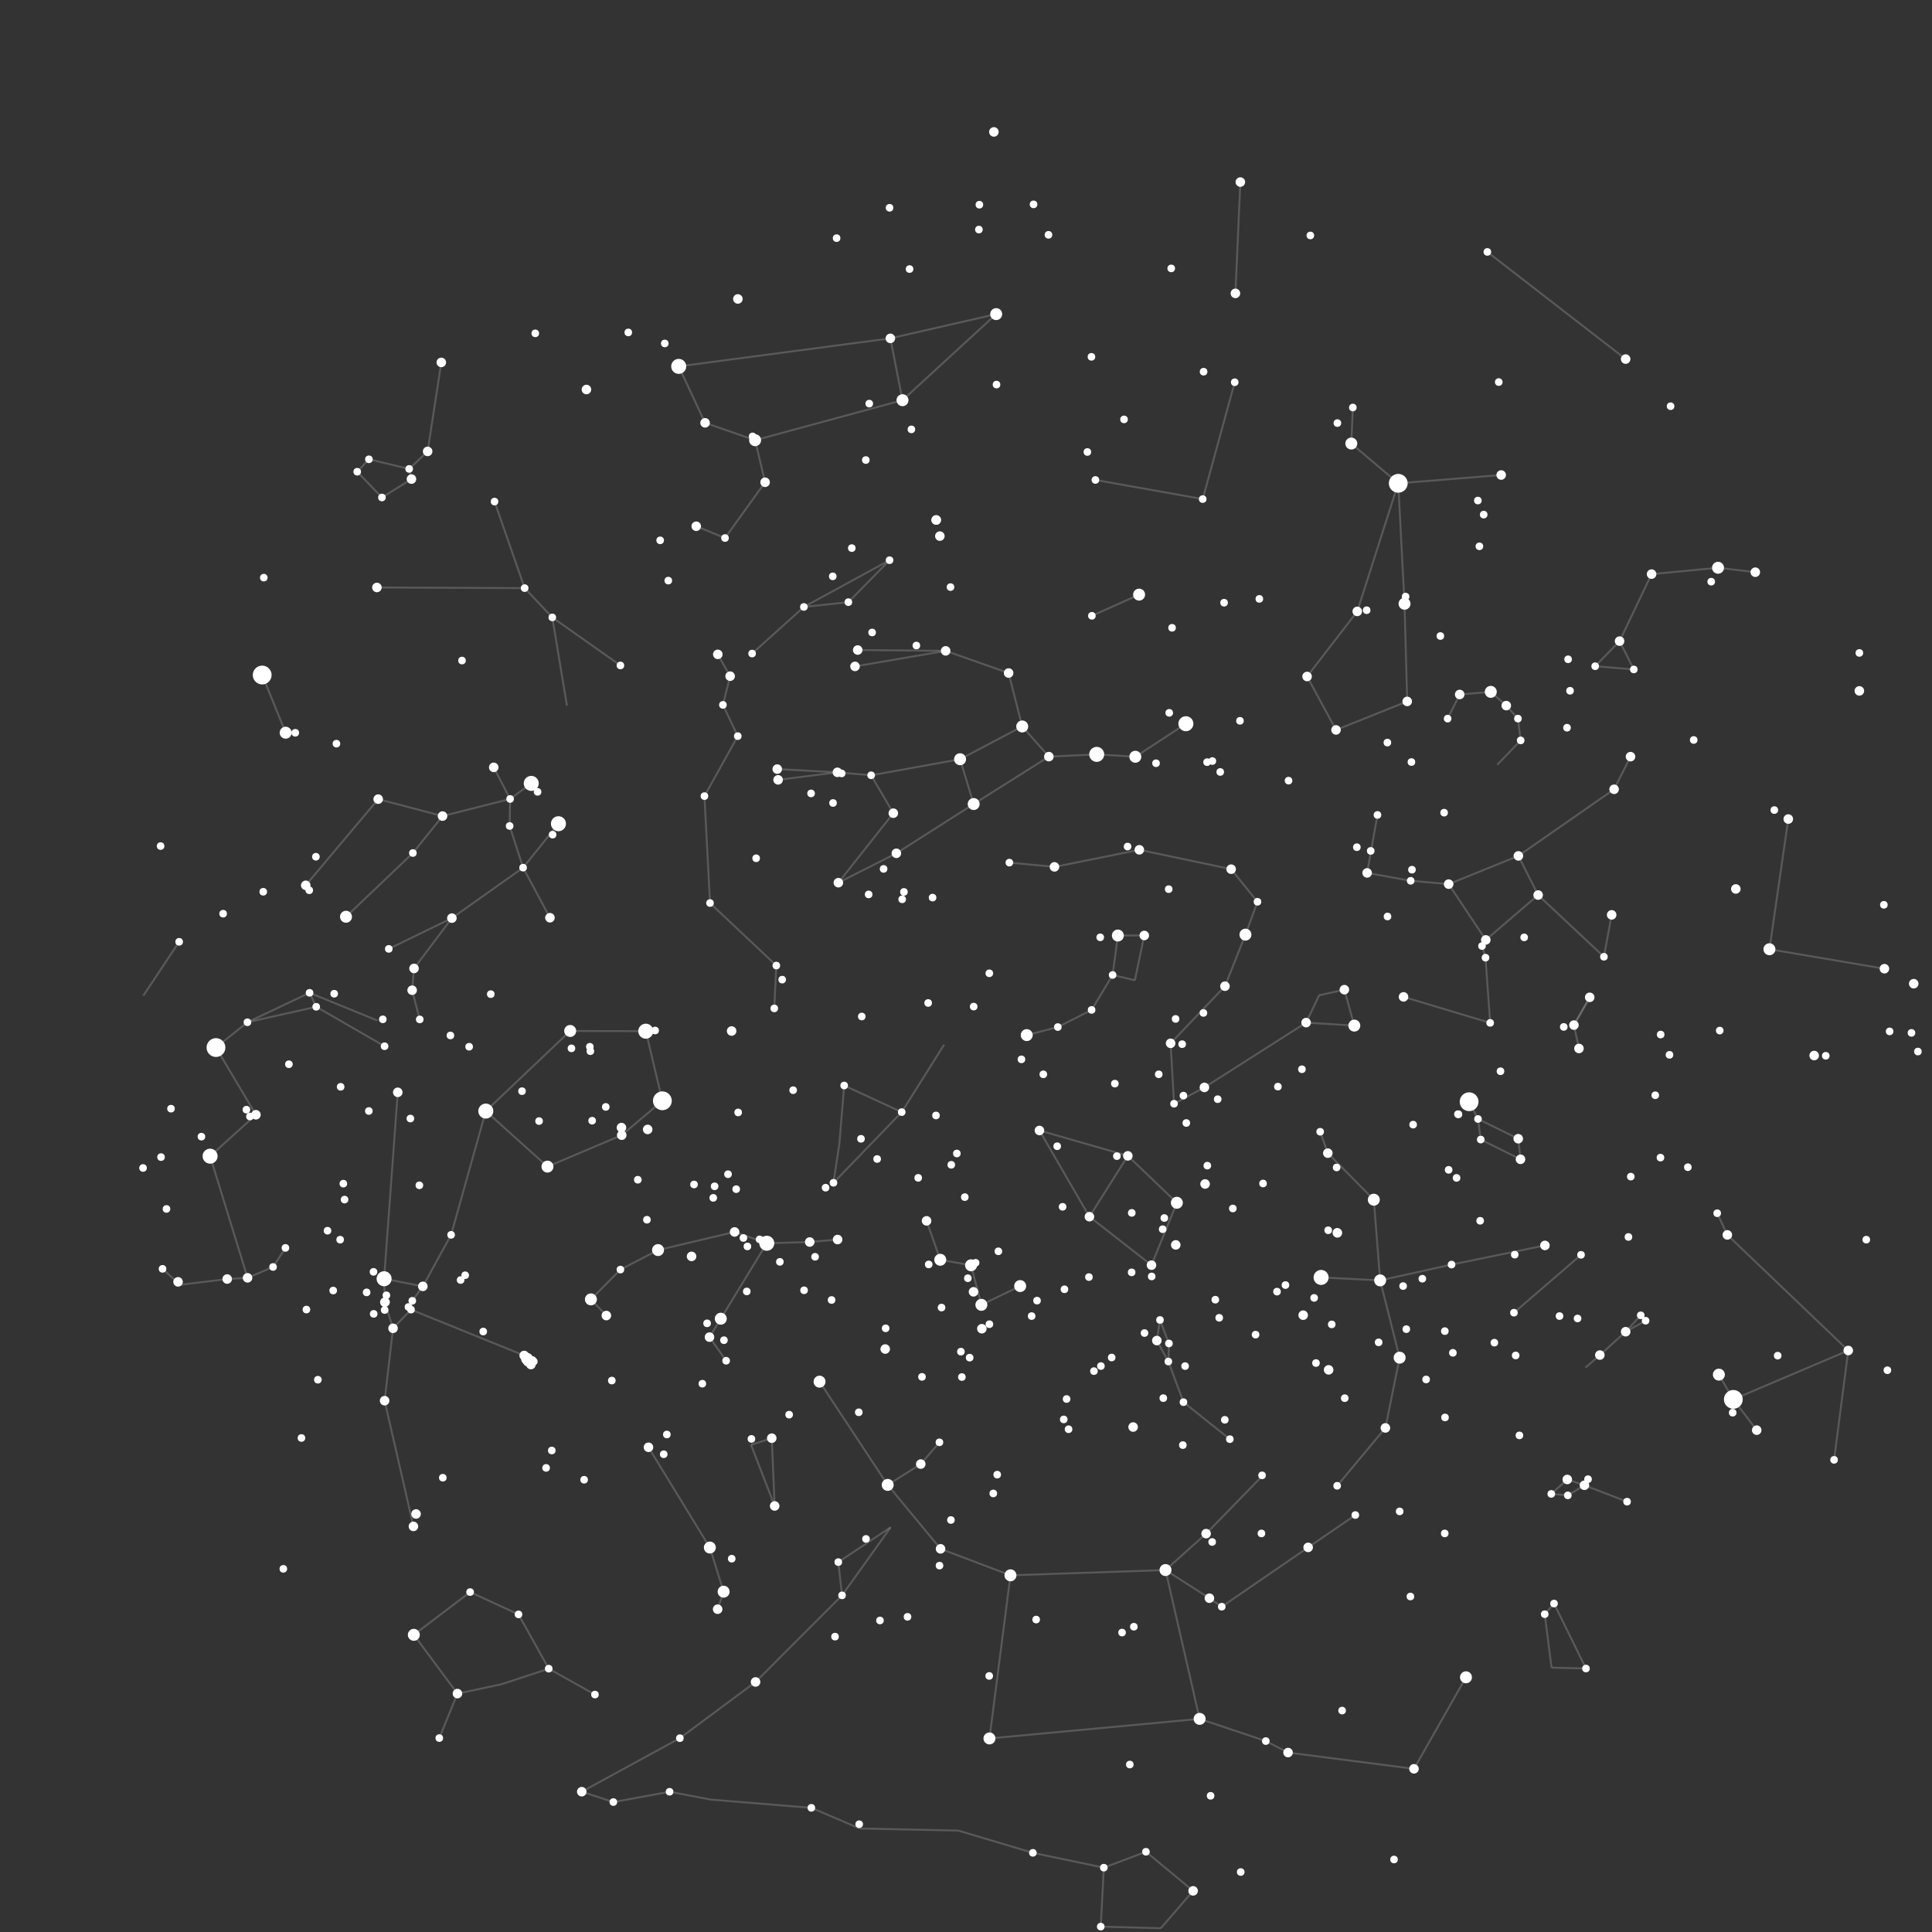 <?xml version="1.0" encoding="utf-8" ?>
<svg preserveAspectRatio="xMidYMid slice" viewBox="0 0 1500 1500" class="svg-star-map" xmlns="http://www.w3.org/2000/svg"><rect x="0" y="0" width="1500" height="1500" fill="#333333" stroke="none"/><defs /><line fill="none" stroke="grey" stroke-opacity="0.5" stroke-width="1.5" x1="784.509" x2="730.242" y1="1223.063" y2="1202.512" /><line fill="none" stroke="grey" stroke-opacity="0.5" stroke-width="1.5" x1="730.242" x2="689.192" y1="1202.512" y2="1152.878" /><line fill="none" stroke="grey" stroke-opacity="0.5" stroke-width="1.5" x1="636.293" x2="689.192" y1="1072.724" y2="1152.878" /><line fill="none" stroke="grey" stroke-opacity="0.5" stroke-width="1.5" x1="689.192" x2="714.875" y1="1152.878" y2="1136.697" /><line fill="none" stroke="grey" stroke-opacity="0.5" stroke-width="1.5" x1="714.875" x2="729.371" y1="1136.697" y2="1119.819" /><line fill="none" stroke="grey" stroke-opacity="0.5" stroke-width="1.5" x1="1363.907" x2="1345.751" y1="1110.373" y2="1086.475" /><line fill="none" stroke="grey" stroke-opacity="0.5" stroke-width="1.5" x1="1345.751" x2="1334.523" y1="1086.475" y2="1067.261" /><line fill="none" stroke="grey" stroke-opacity="0.5" stroke-width="1.5" x1="1345.751" x2="1434.984" y1="1086.475" y2="1048.523" /><line fill="none" stroke="grey" stroke-opacity="0.5" stroke-width="1.5" x1="1434.984" x2="1423.975" y1="1048.523" y2="1133.428" /><line fill="none" stroke="grey" stroke-opacity="0.5" stroke-width="1.5" x1="1434.984" x2="1341.098" y1="1048.523" y2="958.767" /><line fill="none" stroke="grey" stroke-opacity="0.5" stroke-width="1.5" x1="1341.098" x2="1333.226" y1="958.767" y2="941.938" /><line fill="none" stroke="grey" stroke-opacity="0.5" stroke-width="1.5" x1="503.461" x2="551.118" y1="1123.663" y2="1201.509" /><line fill="none" stroke="grey" stroke-opacity="0.5" stroke-width="1.5" x1="551.118" x2="561.816" y1="1201.509" y2="1235.775" /><line fill="none" stroke="grey" stroke-opacity="0.5" stroke-width="1.5" x1="561.816" x2="557.192" y1="1235.775" y2="1249.392" /><line fill="none" stroke="grey" stroke-opacity="0.5" stroke-width="1.5" x1="442.687" x2="501.38" y1="800.434" y2="800.615" /><line fill="none" stroke="grey" stroke-opacity="0.5" stroke-width="1.5" x1="501.38" x2="514.266" y1="800.615" y2="854.649" /><line fill="none" stroke="grey" stroke-opacity="0.5" stroke-width="1.5" x1="514.266" x2="482.715" y1="854.649" y2="881.349" /><line fill="none" stroke="grey" stroke-opacity="0.5" stroke-width="1.5" x1="482.715" x2="425.052" y1="881.349" y2="905.758" /><line fill="none" stroke="grey" stroke-opacity="0.5" stroke-width="1.5" x1="377.174" x2="425.052" y1="862.642" y2="905.758" /><line fill="none" stroke="grey" stroke-opacity="0.5" stroke-width="1.5" x1="377.174" x2="442.687" y1="862.642" y2="800.434" /><line fill="none" stroke="grey" stroke-opacity="0.5" stroke-width="1.5" x1="1165.52" x2="1085.592" y1="368.797" y2="375.241" /><line fill="none" stroke="grey" stroke-opacity="0.5" stroke-width="1.5" x1="1085.592" x2="1090.468" y1="375.241" y2="468.746" /><line fill="none" stroke="grey" stroke-opacity="0.5" stroke-width="1.5" x1="1090.468" x2="1092.555" y1="468.746" y2="544.571" /><line fill="none" stroke="grey" stroke-opacity="0.5" stroke-width="1.5" x1="1092.555" x2="1037.286" y1="544.571" y2="566.711" /><line fill="none" stroke="grey" stroke-opacity="0.5" stroke-width="1.5" x1="1037.286" x2="1014.82" y1="566.711" y2="525.237" /><line fill="none" stroke="grey" stroke-opacity="0.5" stroke-width="1.5" x1="1014.82" x2="1053.773" y1="525.237" y2="474.689" /><line fill="none" stroke="grey" stroke-opacity="0.5" stroke-width="1.5" x1="1053.773" x2="1085.592" y1="474.689" y2="375.241" /><line fill="none" stroke="grey" stroke-opacity="0.5" stroke-width="1.5" x1="1085.592" x2="1049.152" y1="375.241" y2="344.372" /><line fill="none" stroke="grey" stroke-opacity="0.5" stroke-width="1.5" x1="1049.152" x2="1050.343" y1="344.372" y2="316.402" /><line fill="none" stroke="grey" stroke-opacity="0.5" stroke-width="1.5" x1="647.104" x2="651.695" y1="918.312" y2="887.86" /><line fill="none" stroke="grey" stroke-opacity="0.5" stroke-width="1.5" x1="651.695" x2="655.409" y1="887.86" y2="842.795" /><line fill="none" stroke="grey" stroke-opacity="0.5" stroke-width="1.5" x1="647.104" x2="700.092" y1="918.312" y2="863.429" /><line fill="none" stroke="grey" stroke-opacity="0.5" stroke-width="1.5" x1="700.092" x2="655.409" y1="863.429" y2="842.795" /><line fill="none" stroke="grey" stroke-opacity="0.5" stroke-width="1.5" x1="700.092" x2="733.041" y1="863.429" y2="811.038" /><line fill="none" stroke="grey" stroke-opacity="0.5" stroke-width="1.5" x1="719.386" x2="730.016" y1="947.863" y2="978.082" /><line fill="none" stroke="grey" stroke-opacity="0.5" stroke-width="1.5" x1="730.016" x2="753.929" y1="978.082" y2="982.376" /><line fill="none" stroke="grey" stroke-opacity="0.5" stroke-width="1.5" x1="753.929" x2="761.943" y1="982.376" y2="1013.068" /><line fill="none" stroke="grey" stroke-opacity="0.5" stroke-width="1.5" x1="761.943" x2="792.046" y1="1013.068" y2="998.502" /><line fill="none" stroke="grey" stroke-opacity="0.5" stroke-width="1.5" x1="894.021" x2="845.826" y1="982.269" y2="944.638" /><line fill="none" stroke="grey" stroke-opacity="0.5" stroke-width="1.5" x1="845.826" x2="875.646" y1="944.638" y2="897.4" /><line fill="none" stroke="grey" stroke-opacity="0.5" stroke-width="1.5" x1="875.646" x2="913.713" y1="897.4" y2="933.826" /><line fill="none" stroke="grey" stroke-opacity="0.5" stroke-width="1.5" x1="913.713" x2="894.021" y1="933.826" y2="982.269" /><line fill="none" stroke="grey" stroke-opacity="0.5" stroke-width="1.5" x1="845.826" x2="807.021" y1="944.638" y2="877.694" /><line fill="none" stroke="grey" stroke-opacity="0.5" stroke-width="1.5" x1="807.021" x2="875.646" y1="877.694" y2="897.4" /><line fill="none" stroke="grey" stroke-opacity="0.5" stroke-width="1.5" x1="461.919" x2="426.033" y1="1315.659" y2="1295.559" /><line fill="none" stroke="grey" stroke-opacity="0.5" stroke-width="1.5" x1="341.077" x2="355.159" y1="1349.434" y2="1314.899" /><line fill="none" stroke="grey" stroke-opacity="0.5" stroke-width="1.5" x1="355.159" x2="321.293" y1="1314.899" y2="1269.275" /><line fill="none" stroke="grey" stroke-opacity="0.5" stroke-width="1.5" x1="321.293" x2="365.004" y1="1269.275" y2="1236.079" /><line fill="none" stroke="grey" stroke-opacity="0.5" stroke-width="1.5" x1="365.004" x2="402.576" y1="1236.079" y2="1253.408" /><line fill="none" stroke="grey" stroke-opacity="0.5" stroke-width="1.5" x1="402.576" x2="426.033" y1="1253.408" y2="1295.559" /><line fill="none" stroke="grey" stroke-opacity="0.5" stroke-width="1.5" x1="426.033" x2="389.373" y1="1295.559" y2="1307.648" /><line fill="none" stroke="grey" stroke-opacity="0.5" stroke-width="1.5" x1="389.373" x2="355.159" y1="1307.648" y2="1314.899" /><line fill="none" stroke="grey" stroke-opacity="0.5" stroke-width="1.5" x1="203.565" x2="221.781" y1="524.087" y2="568.875" /><line fill="none" stroke="grey" stroke-opacity="0.5" stroke-width="1.5" x1="481.695" x2="428.798" y1="516.658" y2="479.347" /><line fill="none" stroke="grey" stroke-opacity="0.5" stroke-width="1.5" x1="428.798" x2="440.188" y1="479.347" y2="547.905" /><line fill="none" stroke="grey" stroke-opacity="0.5" stroke-width="1.5" x1="428.798" x2="407.344" y1="479.347" y2="456.603" /><line fill="none" stroke="grey" stroke-opacity="0.5" stroke-width="1.5" x1="407.344" x2="292.634" y1="456.603" y2="456.116" /><line fill="none" stroke="grey" stroke-opacity="0.5" stroke-width="1.5" x1="407.344" x2="383.958" y1="456.603" y2="389.416" /><line fill="none" stroke="grey" stroke-opacity="0.5" stroke-width="1.5" x1="958.639" x2="933.781" y1="296.771" y2="387.488" /><line fill="none" stroke="grey" stroke-opacity="0.5" stroke-width="1.5" x1="933.781" x2="850.465" y1="387.488" y2="372.641" /><line fill="none" stroke="grey" stroke-opacity="0.5" stroke-width="1.5" x1="1123.939" x2="1133.304" y1="557.949" y2="539.192" /><line fill="none" stroke="grey" stroke-opacity="0.5" stroke-width="1.5" x1="1133.304" x2="1157.451" y1="539.192" y2="537.158" /><line fill="none" stroke="grey" stroke-opacity="0.5" stroke-width="1.5" x1="1157.451" x2="1169.475" y1="537.158" y2="547.828" /><line fill="none" stroke="grey" stroke-opacity="0.5" stroke-width="1.5" x1="1169.475" x2="1178.516" y1="547.828" y2="557.917" /><line fill="none" stroke="grey" stroke-opacity="0.5" stroke-width="1.5" x1="1178.516" x2="1180.672" y1="557.917" y2="574.845" /><line fill="none" stroke="grey" stroke-opacity="0.5" stroke-width="1.5" x1="1180.672" x2="1162.387" y1="574.845" y2="593.808" /><line fill="none" stroke="grey" stroke-opacity="0.5" stroke-width="1.5" x1="847.736" x2="884.399" y1="478.106" y2="461.673" /><line fill="none" stroke="grey" stroke-opacity="0.5" stroke-width="1.5" x1="1024.975" x2="1030.924" y1="878.679" y2="895.304" /><line fill="none" stroke="grey" stroke-opacity="0.5" stroke-width="1.5" x1="1030.924" x2="1066.629" y1="895.304" y2="931.451" /><line fill="none" stroke="grey" stroke-opacity="0.5" stroke-width="1.5" x1="1066.629" x2="1071.542" y1="931.451" y2="994.098" /><line fill="none" stroke="grey" stroke-opacity="0.5" stroke-width="1.5" x1="1071.542" x2="1025.688" y1="994.098" y2="991.79" /><line fill="none" stroke="grey" stroke-opacity="0.5" stroke-width="1.5" x1="1071.542" x2="1086.668" y1="994.098" y2="1054.095" /><line fill="none" stroke="grey" stroke-opacity="0.5" stroke-width="1.5" x1="1086.668" x2="1075.623" y1="1054.095" y2="1108.637" /><line fill="none" stroke="grey" stroke-opacity="0.5" stroke-width="1.5" x1="1075.623" x2="1038.159" y1="1108.637" y2="1153.561" /><line fill="none" stroke="grey" stroke-opacity="0.5" stroke-width="1.5" x1="1071.542" x2="1126.99" y1="994.098" y2="981.826" /><line fill="none" stroke="grey" stroke-opacity="0.5" stroke-width="1.5" x1="1126.99" x2="1199.483" y1="981.826" y2="966.947" /><line fill="none" stroke="grey" stroke-opacity="0.5" stroke-width="1.5" x1="1263.254" x2="1230.124" y1="1165.9" y2="1153.151" /><line fill="none" stroke="grey" stroke-opacity="0.5" stroke-width="1.5" x1="1230.124" x2="1216.84" y1="1153.151" y2="1148.651" /><line fill="none" stroke="grey" stroke-opacity="0.5" stroke-width="1.5" x1="1216.84" x2="1204.405" y1="1148.651" y2="1159.864" /><line fill="none" stroke="grey" stroke-opacity="0.5" stroke-width="1.5" x1="1204.405" x2="1217.252" y1="1159.864" y2="1160.984" /><line fill="none" stroke="grey" stroke-opacity="0.5" stroke-width="1.5" x1="1217.252" x2="1230.124" y1="1160.984" y2="1153.151" /><line fill="none" stroke="grey" stroke-opacity="0.5" stroke-width="1.5" x1="1014.058" x2="1051.486" y1="793.954" y2="796.276" /><line fill="none" stroke="grey" stroke-opacity="0.5" stroke-width="1.5" x1="1051.486" x2="1043.757" y1="796.276" y2="768.378" /><line fill="none" stroke="grey" stroke-opacity="0.5" stroke-width="1.5" x1="1043.757" x2="1024.169" y1="768.378" y2="772.74" /><line fill="none" stroke="grey" stroke-opacity="0.5" stroke-width="1.5" x1="1024.169" x2="1014.058" y1="772.74" y2="793.954" /><line fill="none" stroke="grey" stroke-opacity="0.5" stroke-width="1.5" x1="1014.058" x2="935.097" y1="793.954" y2="844.258" /><line fill="none" stroke="grey" stroke-opacity="0.5" stroke-width="1.5" x1="935.097" x2="911.53" y1="844.258" y2="856.934" /><line fill="none" stroke="grey" stroke-opacity="0.5" stroke-width="1.5" x1="911.53" x2="908.861" y1="856.934" y2="810.03" /><line fill="none" stroke="grey" stroke-opacity="0.5" stroke-width="1.5" x1="908.861" x2="951.063" y1="810.03" y2="765.67" /><line fill="none" stroke="grey" stroke-opacity="0.5" stroke-width="1.5" x1="951.063" x2="966.959" y1="765.67" y2="725.658" /><line fill="none" stroke="grey" stroke-opacity="0.5" stroke-width="1.5" x1="966.959" x2="976.301" y1="725.658" y2="700.14" /><line fill="none" stroke="grey" stroke-opacity="0.5" stroke-width="1.5" x1="976.301" x2="955.863" y1="700.14" y2="674.828" /><line fill="none" stroke="grey" stroke-opacity="0.5" stroke-width="1.5" x1="955.863" x2="884.57" y1="674.828" y2="659.791" /><line fill="none" stroke="grey" stroke-opacity="0.5" stroke-width="1.5" x1="884.57" x2="818.682" y1="659.791" y2="673.04" /><line fill="none" stroke="grey" stroke-opacity="0.5" stroke-width="1.5" x1="818.682" x2="783.66" y1="673.04" y2="669.727" /><line fill="none" stroke="grey" stroke-opacity="0.5" stroke-width="1.5" x1="1206.544" x2="1199.322" y1="1244.996" y2="1253.267" /><line fill="none" stroke="grey" stroke-opacity="0.5" stroke-width="1.5" x1="1199.322" x2="1204.606" y1="1253.267" y2="1294.742" /><line fill="none" stroke="grey" stroke-opacity="0.5" stroke-width="1.5" x1="1204.606" x2="1231.347" y1="1294.742" y2="1295.436" /><line fill="none" stroke="grey" stroke-opacity="0.5" stroke-width="1.5" x1="1231.347" x2="1206.544" y1="1295.436" y2="1244.996" /><line fill="none" stroke="grey" stroke-opacity="0.5" stroke-width="1.5" x1="268.639" x2="320.561" y1="711.768" y2="662.278" /><line fill="none" stroke="grey" stroke-opacity="0.5" stroke-width="1.5" x1="320.561" x2="343.579" y1="662.278" y2="633.598" /><line fill="none" stroke="grey" stroke-opacity="0.5" stroke-width="1.5" x1="343.579" x2="293.634" y1="633.598" y2="620.454" /><line fill="none" stroke="grey" stroke-opacity="0.5" stroke-width="1.5" x1="293.634" x2="237.381" y1="620.454" y2="687.348" /><line fill="none" stroke="grey" stroke-opacity="0.5" stroke-width="1.5" x1="343.579" x2="396.044" y1="633.598" y2="620.313" /><line fill="none" stroke="grey" stroke-opacity="0.5" stroke-width="1.5" x1="396.044" x2="383.334" y1="620.313" y2="595.772" /><line fill="none" stroke="grey" stroke-opacity="0.5" stroke-width="1.5" x1="396.044" x2="412.459" y1="620.313" y2="608.223" /><line fill="none" stroke="grey" stroke-opacity="0.5" stroke-width="1.5" x1="396.044" x2="395.685" y1="620.313" y2="641.293" /><line fill="none" stroke="grey" stroke-opacity="0.5" stroke-width="1.5" x1="395.685" x2="406.128" y1="641.293" y2="673.655" /><line fill="none" stroke="grey" stroke-opacity="0.5" stroke-width="1.5" x1="406.128" x2="433.576" y1="673.655" y2="639.533" /><line fill="none" stroke="grey" stroke-opacity="0.5" stroke-width="1.5" x1="406.128" x2="426.974" y1="673.655" y2="712.528" /><line fill="none" stroke="grey" stroke-opacity="0.5" stroke-width="1.5" x1="406.128" x2="350.847" y1="673.655" y2="712.832" /><line fill="none" stroke="grey" stroke-opacity="0.5" stroke-width="1.5" x1="350.847" x2="301.84" y1="712.832" y2="736.707" /><line fill="none" stroke="grey" stroke-opacity="0.5" stroke-width="1.5" x1="350.847" x2="321.447" y1="712.832" y2="751.897" /><line fill="none" stroke="grey" stroke-opacity="0.5" stroke-width="1.5" x1="321.447" x2="319.985" y1="751.897" y2="768.798" /><line fill="none" stroke="grey" stroke-opacity="0.5" stroke-width="1.5" x1="319.985" x2="325.895" y1="768.798" y2="791.476" /><line fill="none" stroke="grey" stroke-opacity="0.5" stroke-width="1.5" x1="1089.685" x2="1156.967" y1="773.974" y2="794.164" /><line fill="none" stroke="grey" stroke-opacity="0.5" stroke-width="1.5" x1="1156.967" x2="1153.344" y1="794.164" y2="743.527" /><line fill="none" stroke="grey" stroke-opacity="0.5" stroke-width="1.5" x1="1153.344" x2="1150.627" y1="743.527" y2="734.495" /><line fill="none" stroke="grey" stroke-opacity="0.5" stroke-width="1.5" x1="1150.627" x2="1153.565" y1="734.495" y2="729.746" /><line fill="none" stroke="grey" stroke-opacity="0.5" stroke-width="1.5" x1="1153.565" x2="1124.737" y1="729.746" y2="686.433" /><line fill="none" stroke="grey" stroke-opacity="0.5" stroke-width="1.5" x1="1124.737" x2="1095.256" y1="686.433" y2="683.849" /><line fill="none" stroke="grey" stroke-opacity="0.5" stroke-width="1.5" x1="1095.256" x2="1061.432" y1="683.849" y2="677.731" /><line fill="none" stroke="grey" stroke-opacity="0.5" stroke-width="1.5" x1="1061.432" x2="1069.469" y1="677.731" y2="632.718" /><line fill="none" stroke="grey" stroke-opacity="0.5" stroke-width="1.5" x1="1124.737" x2="1178.87" y1="686.433" y2="664.506" /><line fill="none" stroke="grey" stroke-opacity="0.5" stroke-width="1.5" x1="1178.87" x2="1253.181" y1="664.506" y2="612.796" /><line fill="none" stroke="grey" stroke-opacity="0.5" stroke-width="1.5" x1="1253.181" x2="1265.937" y1="612.796" y2="587.464" /><line fill="none" stroke="grey" stroke-opacity="0.5" stroke-width="1.5" x1="1178.87" x2="1194.199" y1="664.506" y2="694.909" /><line fill="none" stroke="grey" stroke-opacity="0.5" stroke-width="1.5" x1="1194.199" x2="1245.286" y1="694.909" y2="742.836" /><line fill="none" stroke="grey" stroke-opacity="0.5" stroke-width="1.5" x1="1245.286" x2="1251.284" y1="742.836" y2="710.299" /><line fill="none" stroke="grey" stroke-opacity="0.5" stroke-width="1.5" x1="1234.254" x2="1221.998" y1="774.312" y2="795.885" /><line fill="none" stroke="grey" stroke-opacity="0.5" stroke-width="1.5" x1="1221.998" x2="1225.894" y1="795.885" y2="814.023" /><line fill="none" stroke="grey" stroke-opacity="0.5" stroke-width="1.5" x1="1221.998" x2="1234.254" y1="795.885" y2="774.312" /><line fill="none" stroke="grey" stroke-opacity="0.5" stroke-width="1.5" x1="1194.199" x2="1153.565" y1="694.909" y2="729.746" /><line fill="none" stroke="grey" stroke-opacity="0.5" stroke-width="1.5" x1="286.42" x2="277.35" y1="356.591" y2="366.255" /><line fill="none" stroke="grey" stroke-opacity="0.5" stroke-width="1.5" x1="277.35" x2="296.534" y1="366.255" y2="386.24" /><line fill="none" stroke="grey" stroke-opacity="0.5" stroke-width="1.5" x1="296.534" x2="319.464" y1="386.24" y2="371.946" /><line fill="none" stroke="grey" stroke-opacity="0.5" stroke-width="1.5" x1="319.464" x2="317.676" y1="371.946" y2="364.06" /><line fill="none" stroke="grey" stroke-opacity="0.5" stroke-width="1.5" x1="317.676" x2="286.42" y1="364.06" y2="356.591" /><line fill="none" stroke="grey" stroke-opacity="0.5" stroke-width="1.5" x1="317.676" x2="332.021" y1="364.06" y2="350.466" /><line fill="none" stroke="grey" stroke-opacity="0.5" stroke-width="1.5" x1="332.021" x2="342.63" y1="350.466" y2="281.375" /><line fill="none" stroke="grey" stroke-opacity="0.5" stroke-width="1.5" x1="954.84" x2="918.838" y1="1117.364" y2="1088.637" /><line fill="none" stroke="grey" stroke-opacity="0.5" stroke-width="1.5" x1="918.838" x2="907.104" y1="1088.637" y2="1057.078" /><line fill="none" stroke="grey" stroke-opacity="0.5" stroke-width="1.5" x1="907.104" x2="907.559" y1="1057.078" y2="1043.055" /><line fill="none" stroke="grey" stroke-opacity="0.5" stroke-width="1.5" x1="907.559" x2="900.614" y1="1043.055" y2="1024.819" /><line fill="none" stroke="grey" stroke-opacity="0.5" stroke-width="1.5" x1="900.614" x2="898.161" y1="1024.819" y2="1040.812" /><line fill="none" stroke="grey" stroke-opacity="0.5" stroke-width="1.5" x1="898.161" x2="907.104" y1="1040.812" y2="1057.078" /><line fill="none" stroke="grey" stroke-opacity="0.5" stroke-width="1.5" x1="773.433" x2="691.269" y1="243.873" y2="262.69" /><line fill="none" stroke="grey" stroke-opacity="0.5" stroke-width="1.5" x1="691.269" x2="526.953" y1="262.69" y2="284.458" /><line fill="none" stroke="grey" stroke-opacity="0.5" stroke-width="1.5" x1="526.953" x2="547.421" y1="284.458" y2="328.283" /><line fill="none" stroke="grey" stroke-opacity="0.5" stroke-width="1.5" x1="547.421" x2="586.254" y1="328.283" y2="341.767" /><line fill="none" stroke="grey" stroke-opacity="0.5" stroke-width="1.5" x1="586.254" x2="700.694" y1="341.767" y2="310.714" /><line fill="none" stroke="grey" stroke-opacity="0.5" stroke-width="1.5" x1="700.694" x2="773.433" y1="310.714" y2="243.873" /><line fill="none" stroke="grey" stroke-opacity="0.5" stroke-width="1.5" x1="586.254" x2="594.02" y1="341.767" y2="374.431" /><line fill="none" stroke="grey" stroke-opacity="0.5" stroke-width="1.5" x1="594.02" x2="562.89" y1="374.431" y2="417.718" /><line fill="none" stroke="grey" stroke-opacity="0.5" stroke-width="1.5" x1="562.89" x2="540.561" y1="417.718" y2="408.58" /><line fill="none" stroke="grey" stroke-opacity="0.5" stroke-width="1.5" x1="700.694" x2="691.269" y1="310.714" y2="262.69" /><line fill="none" stroke="grey" stroke-opacity="0.5" stroke-width="1.5" x1="690.665" x2="658.668" y1="434.921" y2="467.513" /><line fill="none" stroke="grey" stroke-opacity="0.5" stroke-width="1.5" x1="658.668" x2="624.136" y1="467.513" y2="471.224" /><line fill="none" stroke="grey" stroke-opacity="0.5" stroke-width="1.5" x1="624.136" x2="583.937" y1="471.224" y2="507.412" /><line fill="none" stroke="grey" stroke-opacity="0.5" stroke-width="1.5" x1="624.136" x2="690.665" y1="471.224" y2="434.921" /><line fill="none" stroke="grey" stroke-opacity="0.5" stroke-width="1.5" x1="557.292" x2="566.867" y1="508.033" y2="524.99" /><line fill="none" stroke="grey" stroke-opacity="0.5" stroke-width="1.5" x1="566.867" x2="561.273" y1="524.99" y2="547.266" /><line fill="none" stroke="grey" stroke-opacity="0.5" stroke-width="1.5" x1="561.273" x2="572.806" y1="547.266" y2="571.534" /><line fill="none" stroke="grey" stroke-opacity="0.5" stroke-width="1.5" x1="572.806" x2="546.933" y1="571.534" y2="618.094" /><line fill="none" stroke="grey" stroke-opacity="0.5" stroke-width="1.5" x1="546.933" x2="551.249" y1="618.094" y2="701.119" /><line fill="none" stroke="grey" stroke-opacity="0.5" stroke-width="1.5" x1="551.249" x2="602.738" y1="701.119" y2="749.65" /><line fill="none" stroke="grey" stroke-opacity="0.5" stroke-width="1.5" x1="602.738" x2="601.131" y1="749.65" y2="782.931" /><line fill="none" stroke="grey" stroke-opacity="0.5" stroke-width="1.5" x1="1140.62" x2="1147.506" y1="855.379" y2="868.766" /><line fill="none" stroke="grey" stroke-opacity="0.5" stroke-width="1.5" x1="1147.506" x2="1178.756" y1="868.766" y2="884.107" /><line fill="none" stroke="grey" stroke-opacity="0.5" stroke-width="1.5" x1="1178.756" x2="1180.517" y1="884.107" y2="900.081" /><line fill="none" stroke="grey" stroke-opacity="0.5" stroke-width="1.5" x1="1180.517" x2="1149.647" y1="900.081" y2="884.755" /><line fill="none" stroke="grey" stroke-opacity="0.5" stroke-width="1.5" x1="1149.647" x2="1147.506" y1="884.755" y2="868.766" /><line fill="none" stroke="grey" stroke-opacity="0.5" stroke-width="1.5" x1="139.089" x2="111.27" y1="731.211" y2="773.045" /><line fill="none" stroke="grey" stroke-opacity="0.5" stroke-width="1.5" x1="1373.793" x2="1463.051" y1="736.995" y2="752.104" /><line fill="none" stroke="grey" stroke-opacity="0.5" stroke-width="1.5" x1="1373.793" x2="1388.42" y1="736.995" y2="635.899" /><line fill="none" stroke="grey" stroke-opacity="0.5" stroke-width="1.5" x1="293.005" x2="240.345" y1="792.356" y2="770.817" /><line fill="none" stroke="grey" stroke-opacity="0.5" stroke-width="1.5" x1="240.345" x2="245.511" y1="770.817" y2="781.674" /><line fill="none" stroke="grey" stroke-opacity="0.5" stroke-width="1.5" x1="245.511" x2="298.582" y1="781.674" y2="812.294" /><line fill="none" stroke="grey" stroke-opacity="0.5" stroke-width="1.5" x1="240.345" x2="192.097" y1="770.817" y2="793.678" /><line fill="none" stroke="grey" stroke-opacity="0.5" stroke-width="1.5" x1="192.097" x2="167.682" y1="793.678" y2="813.323" /><line fill="none" stroke="grey" stroke-opacity="0.5" stroke-width="1.5" x1="163.12" x2="198.698" y1="897.651" y2="865.486" /><line fill="none" stroke="grey" stroke-opacity="0.5" stroke-width="1.5" x1="198.698" x2="167.682" y1="865.486" y2="813.323" /><line fill="none" stroke="grey" stroke-opacity="0.5" stroke-width="1.5" x1="163.12" x2="192.202" y1="897.651" y2="992.105" /><line fill="none" stroke="grey" stroke-opacity="0.5" stroke-width="1.5" x1="192.202" x2="176.39" y1="992.105" y2="993.02" /><line fill="none" stroke="grey" stroke-opacity="0.5" stroke-width="1.5" x1="176.39" x2="139.758" y1="993.02" y2="997.517" /><line fill="none" stroke="grey" stroke-opacity="0.5" stroke-width="1.5" x1="139.758" x2="126.194" y1="997.517" y2="985.128" /><line fill="none" stroke="grey" stroke-opacity="0.5" stroke-width="1.5" x1="192.202" x2="211.997" y1="992.105" y2="983.673" /><line fill="none" stroke="grey" stroke-opacity="0.5" stroke-width="1.5" x1="211.997" x2="221.609" y1="983.673" y2="968.869" /><line fill="none" stroke="grey" stroke-opacity="0.5" stroke-width="1.5" x1="245.511" x2="192.097" y1="781.674" y2="793.678" /><line fill="none" stroke="grey" stroke-opacity="0.5" stroke-width="1.5" x1="768.215" x2="931.385" y1="1349.727" y2="1334.518" /><line fill="none" stroke="grey" stroke-opacity="0.5" stroke-width="1.5" x1="904.9" x2="936.436" y1="1218.98" y2="1190.702" /><line fill="none" stroke="grey" stroke-opacity="0.5" stroke-width="1.5" x1="936.436" x2="981.029" y1="1190.702" y2="1144.907" /><line fill="none" stroke="grey" stroke-opacity="0.5" stroke-width="1.5" x1="904.9" x2="938.985" y1="1218.98" y2="1240.826" /><line fill="none" stroke="grey" stroke-opacity="0.5" stroke-width="1.5" x1="938.985" x2="948.56" y1="1240.826" y2="1247.446" /><line fill="none" stroke="grey" stroke-opacity="0.5" stroke-width="1.5" x1="948.56" x2="1015.647" y1="1247.446" y2="1201.388" /><line fill="none" stroke="grey" stroke-opacity="0.5" stroke-width="1.5" x1="1015.647" x2="1052.264" y1="1201.388" y2="1176.277" /><line fill="none" stroke="grey" stroke-opacity="0.5" stroke-width="1.5" x1="931.385" x2="982.765" y1="1334.518" y2="1351.768" /><line fill="none" stroke="grey" stroke-opacity="0.5" stroke-width="1.5" x1="982.765" x2="1000.034" y1="1351.768" y2="1360.69" /><line fill="none" stroke="grey" stroke-opacity="0.5" stroke-width="1.5" x1="1000.034" x2="1097.81" y1="1360.69" y2="1373.308" /><line fill="none" stroke="grey" stroke-opacity="0.5" stroke-width="1.5" x1="1097.81" x2="1138.178" y1="1373.308" y2="1302.251" /><line fill="none" stroke="grey" stroke-opacity="0.5" stroke-width="1.5" x1="784.509" x2="904.9" y1="1223.063" y2="1218.98" /><line fill="none" stroke="grey" stroke-opacity="0.5" stroke-width="1.5" x1="784.509" x2="768.215" y1="1223.063" y2="1349.727" /><line fill="none" stroke="grey" stroke-opacity="0.5" stroke-width="1.5" x1="904.9" x2="931.385" y1="1218.98" y2="1334.518" /><line fill="none" stroke="grey" stroke-opacity="0.5" stroke-width="1.5" x1="470.782" x2="458.774" y1="1021.396" y2="1008.834" /><line fill="none" stroke="grey" stroke-opacity="0.5" stroke-width="1.5" x1="458.774" x2="481.694" y1="1008.834" y2="985.696" /><line fill="none" stroke="grey" stroke-opacity="0.5" stroke-width="1.5" x1="481.694" x2="510.892" y1="985.696" y2="970.547" /><line fill="none" stroke="grey" stroke-opacity="0.5" stroke-width="1.5" x1="510.892" x2="570.329" y1="970.547" y2="956.487" /><line fill="none" stroke="grey" stroke-opacity="0.5" stroke-width="1.5" x1="570.329" x2="595.341" y1="956.487" y2="965.253" /><line fill="none" stroke="grey" stroke-opacity="0.5" stroke-width="1.5" x1="595.341" x2="628.674" y1="965.253" y2="964.301" /><line fill="none" stroke="grey" stroke-opacity="0.5" stroke-width="1.5" x1="628.674" x2="650.306" y1="964.301" y2="962.369" /><line fill="none" stroke="grey" stroke-opacity="0.5" stroke-width="1.5" x1="595.341" x2="559.615" y1="965.253" y2="1023.833" /><line fill="none" stroke="grey" stroke-opacity="0.5" stroke-width="1.5" x1="559.615" x2="550.85" y1="1023.833" y2="1038.141" /><line fill="none" stroke="grey" stroke-opacity="0.5" stroke-width="1.5" x1="550.85" x2="563.771" y1="1038.141" y2="1056.481" /><line fill="none" stroke="grey" stroke-opacity="0.5" stroke-width="1.5" x1="691.537" x2="653.767" y1="1185.752" y2="1238.644" /><line fill="none" stroke="grey" stroke-opacity="0.5" stroke-width="1.5" x1="691.537" x2="650.835" y1="1185.752" y2="1212.814" /><line fill="none" stroke="grey" stroke-opacity="0.5" stroke-width="1.5" x1="650.835" x2="653.767" y1="1212.814" y2="1238.644" /><line fill="none" stroke="grey" stroke-opacity="0.5" stroke-width="1.5" x1="653.767" x2="586.616" y1="1238.644" y2="1305.868" /><line fill="none" stroke="grey" stroke-opacity="0.5" stroke-width="1.5" x1="586.616" x2="527.834" y1="1305.868" y2="1349.519" /><line fill="none" stroke="grey" stroke-opacity="0.5" stroke-width="1.5" x1="527.834" x2="451.666" y1="1349.519" y2="1391.078" /><line fill="none" stroke="grey" stroke-opacity="0.5" stroke-width="1.5" x1="451.666" x2="476.209" y1="1391.078" y2="1399.121" /><line fill="none" stroke="grey" stroke-opacity="0.5" stroke-width="1.5" x1="476.209" x2="519.848" y1="1399.121" y2="1391.119" /><line fill="none" stroke="grey" stroke-opacity="0.5" stroke-width="1.5" x1="519.848" x2="552.053" y1="1391.119" y2="1397.232" /><line fill="none" stroke="grey" stroke-opacity="0.5" stroke-width="1.5" x1="552.053" x2="629.929" y1="1397.232" y2="1403.599" /><line fill="none" stroke="grey" stroke-opacity="0.5" stroke-width="1.5" x1="629.929" x2="667.473" y1="1403.599" y2="1419.636" /><line fill="none" stroke="grey" stroke-opacity="0.5" stroke-width="1.5" x1="667.473" x2="744.011" y1="1419.636" y2="1421.273" /><line fill="none" stroke="grey" stroke-opacity="0.5" stroke-width="1.5" x1="744.011" x2="801.918" y1="1421.273" y2="1438.532" /><line fill="none" stroke="grey" stroke-opacity="0.5" stroke-width="1.5" x1="801.918" x2="857.016" y1="1438.532" y2="1450.059" /><line fill="none" stroke="grey" stroke-opacity="0.5" stroke-width="1.5" x1="857.016" x2="854.62" y1="1450.059" y2="1495.832" /><line fill="none" stroke="grey" stroke-opacity="0.5" stroke-width="1.5" x1="854.62" x2="901.278" y1="1495.832" y2="1497.074" /><line fill="none" stroke="grey" stroke-opacity="0.5" stroke-width="1.5" x1="901.278" x2="926.335" y1="1497.074" y2="1468.052" /><line fill="none" stroke="grey" stroke-opacity="0.5" stroke-width="1.5" x1="926.335" x2="889.715" y1="1468.052" y2="1437.713" /><line fill="none" stroke="grey" stroke-opacity="0.5" stroke-width="1.5" x1="889.715" x2="857.016" y1="1437.713" y2="1450.059" /><line fill="none" stroke="grey" stroke-opacity="0.5" stroke-width="1.5" x1="1362.818" x2="1333.878" y1="444.258" y2="440.803" /><line fill="none" stroke="grey" stroke-opacity="0.5" stroke-width="1.5" x1="1333.878" x2="1282.285" y1="440.803" y2="445.731" /><line fill="none" stroke="grey" stroke-opacity="0.5" stroke-width="1.5" x1="1282.285" x2="1257.447" y1="445.731" y2="497.762" /><line fill="none" stroke="grey" stroke-opacity="0.5" stroke-width="1.5" x1="1257.447" x2="1268.482" y1="497.762" y2="519.767" /><line fill="none" stroke="grey" stroke-opacity="0.5" stroke-width="1.5" x1="1268.482" x2="1238.493" y1="519.767" y2="517.248" /><line fill="none" stroke="grey" stroke-opacity="0.5" stroke-width="1.5" x1="1238.493" x2="1257.447" y1="517.248" y2="497.762" /><line fill="none" stroke="grey" stroke-opacity="0.5" stroke-width="1.5" x1="1277.647" x2="1262.167" y1="1025.396" y2="1033.934" /><line fill="none" stroke="grey" stroke-opacity="0.5" stroke-width="1.5" x1="1262.167" x2="1273.885" y1="1033.934" y2="1021.22" /><line fill="none" stroke="grey" stroke-opacity="0.5" stroke-width="1.5" x1="1262.167" x2="1242.111" y1="1033.934" y2="1052.065" /><line fill="none" stroke="grey" stroke-opacity="0.5" stroke-width="1.5" x1="1242.111" x2="1230.894" y1="1052.065" y2="1061.88" /><line fill="none" stroke="grey" stroke-opacity="0.5" stroke-width="1.5" x1="377.174" x2="350.24" y1="862.642" y2="958.727" /><line fill="none" stroke="grey" stroke-opacity="0.5" stroke-width="1.5" x1="350.24" x2="328.29" y1="958.727" y2="998.733" /><line fill="none" stroke="grey" stroke-opacity="0.5" stroke-width="1.5" x1="298.212" x2="308.821" y1="992.819" y2="848.063" /><line fill="none" stroke="grey" stroke-opacity="0.5" stroke-width="1.5" x1="305.149" x2="319.093" y1="1031.296" y2="1016.797" /><line fill="none" stroke="grey" stroke-opacity="0.5" stroke-width="1.5" x1="305.149" x2="298.615" y1="1031.296" y2="1087.494" /><line fill="none" stroke="grey" stroke-opacity="0.5" stroke-width="1.5" x1="298.615" x2="320.978" y1="1087.494" y2="1185.098" /><line fill="none" stroke="grey" stroke-opacity="0.5" stroke-width="1.5" x1="298.212" x2="328.29" y1="992.819" y2="998.733" /><line fill="none" stroke="grey" stroke-opacity="0.5" stroke-width="1.5" x1="298.212" x2="298.788" y1="992.819" y2="1011.046" /><line fill="none" stroke="grey" stroke-opacity="0.5" stroke-width="1.5" x1="298.788" x2="305.149" y1="1011.046" y2="1031.296" /><line fill="none" stroke="grey" stroke-opacity="0.5" stroke-width="1.5" x1="328.29" x2="320.108" y1="998.733" y2="1009.934" /><line fill="none" stroke="grey" stroke-opacity="0.5" stroke-width="1.5" x1="320.108" x2="319.093" y1="1009.934" y2="1016.797" /><line fill="none" stroke="grey" stroke-opacity="0.5" stroke-width="1.5" x1="319.093" x2="406.975" y1="1016.797" y2="1052.41" /><line fill="none" stroke="grey" stroke-opacity="0.5" stroke-width="1.5" x1="583.115" x2="599.191" y1="1121.737" y2="1116.597" /><line fill="none" stroke="grey" stroke-opacity="0.5" stroke-width="1.5" x1="599.191" x2="601.44" y1="1116.597" y2="1169.223" /><line fill="none" stroke="grey" stroke-opacity="0.5" stroke-width="1.5" x1="601.44" x2="583.115" y1="1169.223" y2="1121.737" /><line fill="none" stroke="grey" stroke-opacity="0.5" stroke-width="1.5" x1="920.717" x2="881.47" y1="561.898" y2="587.554" /><line fill="none" stroke="grey" stroke-opacity="0.5" stroke-width="1.5" x1="881.47" x2="851.479" y1="587.554" y2="585.693" /><line fill="none" stroke="grey" stroke-opacity="0.5" stroke-width="1.5" x1="851.479" x2="814.33" y1="585.693" y2="587.431" /><line fill="none" stroke="grey" stroke-opacity="0.5" stroke-width="1.5" x1="814.33" x2="755.96" y1="587.431" y2="624.254" /><line fill="none" stroke="grey" stroke-opacity="0.5" stroke-width="1.5" x1="755.96" x2="745.397" y1="624.254" y2="589.465" /><line fill="none" stroke="grey" stroke-opacity="0.5" stroke-width="1.5" x1="745.397" x2="793.645" y1="589.465" y2="564.021" /><line fill="none" stroke="grey" stroke-opacity="0.5" stroke-width="1.5" x1="793.645" x2="814.33" y1="564.021" y2="587.431" /><line fill="none" stroke="grey" stroke-opacity="0.5" stroke-width="1.5" x1="793.645" x2="783.091" y1="564.021" y2="522.542" /><line fill="none" stroke="grey" stroke-opacity="0.5" stroke-width="1.5" x1="783.091" x2="734.217" y1="522.542" y2="505.322" /><line fill="none" stroke="grey" stroke-opacity="0.5" stroke-width="1.5" x1="734.217" x2="663.832" y1="505.322" y2="517.39" /><line fill="none" stroke="grey" stroke-opacity="0.5" stroke-width="1.5" x1="734.217" x2="665.921" y1="505.322" y2="504.67" /><line fill="none" stroke="grey" stroke-opacity="0.5" stroke-width="1.5" x1="745.397" x2="676.359" y1="589.465" y2="601.928" /><line fill="none" stroke="grey" stroke-opacity="0.5" stroke-width="1.5" x1="676.359" x2="650.201" y1="601.928" y2="599.628" /><line fill="none" stroke="grey" stroke-opacity="0.5" stroke-width="1.5" x1="650.201" x2="603.441" y1="599.628" y2="597.123" /><line fill="none" stroke="grey" stroke-opacity="0.5" stroke-width="1.5" x1="650.201" x2="604.106" y1="599.628" y2="605.458" /><line fill="none" stroke="grey" stroke-opacity="0.5" stroke-width="1.5" x1="676.359" x2="693.583" y1="601.928" y2="631.356" /><line fill="none" stroke="grey" stroke-opacity="0.5" stroke-width="1.5" x1="693.583" x2="650.906" y1="631.356" y2="685.322" /><line fill="none" stroke="grey" stroke-opacity="0.5" stroke-width="1.5" x1="650.906" x2="695.937" y1="685.322" y2="662.491" /><line fill="none" stroke="grey" stroke-opacity="0.5" stroke-width="1.5" x1="695.937" x2="755.96" y1="662.491" y2="624.254" /><line fill="none" stroke="grey" stroke-opacity="0.5" stroke-width="1.5" x1="797.157" x2="821.297" y1="803.646" y2="797.405" /><line fill="none" stroke="grey" stroke-opacity="0.5" stroke-width="1.5" x1="821.297" x2="847.52" y1="797.405" y2="784.093" /><line fill="none" stroke="grey" stroke-opacity="0.5" stroke-width="1.5" x1="847.52" x2="863.831" y1="784.093" y2="756.969" /><line fill="none" stroke="grey" stroke-opacity="0.5" stroke-width="1.5" x1="863.831" x2="881.118" y1="756.969" y2="761.093" /><line fill="none" stroke="grey" stroke-opacity="0.5" stroke-width="1.5" x1="881.118" x2="888.412" y1="761.093" y2="726.291" /><line fill="none" stroke="grey" stroke-opacity="0.5" stroke-width="1.5" x1="888.412" x2="867.916" y1="726.291" y2="726.339" /><line fill="none" stroke="grey" stroke-opacity="0.5" stroke-width="1.5" x1="867.916" x2="863.831" y1="726.339" y2="756.969" /><line fill="none" stroke="grey" stroke-opacity="0.5" stroke-width="1.5" x1="1154.776" x2="1262.146" y1="195.581" y2="278.779" /><line fill="none" stroke="grey" stroke-opacity="0.5" stroke-width="1.5" x1="963.01" x2="959.168" y1="141.349" y2="227.771" /><line fill="none" stroke="grey" stroke-opacity="0.5" stroke-width="1.5" x1="1227.505" x2="1175.438" y1="974.255" y2="1019.172" /><circle cx="784.509" cy="1223.068" fill="white" r="4.644" stroke="none" /><circle cx="792.045" cy="998.5" fill="white" r="4.644" stroke="none" /><circle cx="768.216" cy="1349.723" fill="white" r="4.644" stroke="none" /><circle cx="768.02" cy="1301.194" fill="white" r="2.952" stroke="none" /><circle cx="774.229" cy="1144.917" fill="white" r="2.952" stroke="none" /><circle cx="771.188" cy="1159.514" fill="white" r="2.952" stroke="none" /><circle cx="768.172" cy="1028.112" fill="white" r="2.952" stroke="none" /><circle cx="775.131" cy="971.515" fill="white" r="2.952" stroke="none" /><circle cx="738.297" cy="1180.123" fill="white" r="2.952" stroke="none" /><circle cx="762.309" cy="1031.611" fill="white" r="3.708" stroke="none" /><circle cx="729.428" cy="1215.526" fill="white" r="2.952" stroke="none" /><circle cx="730.243" cy="1202.51" fill="white" r="3.708" stroke="none" /><circle cx="761.943" cy="1013.07" fill="white" r="4.644" stroke="none" /><circle cx="752.837" cy="1054.074" fill="white" r="2.952" stroke="none" /><circle cx="746.804" cy="1069.13" fill="white" r="2.952" stroke="none" /><circle cx="704.592" cy="1255.303" fill="white" r="2.952" stroke="none" /><circle cx="667.076" cy="1416.307" fill="white" r="2.952" stroke="none" /><circle cx="746.037" cy="1049.421" fill="white" r="2.952" stroke="none" /><circle cx="755.835" cy="1002.966" fill="white" r="3.708" stroke="none" /><circle cx="729.373" cy="1119.818" fill="white" r="2.952" stroke="none" /><circle cx="757.459" cy="980.426" fill="white" r="2.952" stroke="none" /><circle cx="751.433" cy="992.415" fill="white" r="2.952" stroke="none" /><circle cx="753.93" cy="982.374" fill="white" r="4.644" stroke="none" /><circle cx="714.877" cy="1136.701" fill="white" r="3.708" stroke="none" /><circle cx="683.205" cy="1258.137" fill="white" r="2.952" stroke="none" /><circle cx="629.927" cy="1403.598" fill="white" r="2.952" stroke="none" /><circle cx="793.048" cy="822.476" fill="white" r="2.952" stroke="none" /><circle cx="715.825" cy="1068.998" fill="white" r="2.952" stroke="none" /><circle cx="689.193" cy="1152.874" fill="white" r="4.644" stroke="none" /><circle cx="731.009" cy="1015.191" fill="white" r="2.952" stroke="none" /><circle cx="648.31" cy="1270.679" fill="white" r="2.952" stroke="none" /><circle cx="672.362" cy="1194.82" fill="white" r="2.952" stroke="none" /><circle cx="653.769" cy="1238.641" fill="white" r="2.952" stroke="none" /><circle cx="650.832" cy="1212.814" fill="white" r="2.952" stroke="none" /><circle cx="730.016" cy="978.084" fill="white" r="4.644" stroke="none" /><circle cx="749.053" cy="929.441" fill="white" r="2.952" stroke="none" /><circle cx="586.615" cy="1305.866" fill="white" r="3.708" stroke="none" /><circle cx="721.06" cy="981.697" fill="white" r="2.952" stroke="none" /><circle cx="666.758" cy="1096.491" fill="white" r="2.952" stroke="none" /><circle cx="687.268" cy="1047.39" fill="white" r="3.708" stroke="none" /><circle cx="519.85" cy="1391.113" fill="white" r="2.952" stroke="none" /><circle cx="687.609" cy="1031.307" fill="white" r="2.952" stroke="none" /><circle cx="527.838" cy="1349.518" fill="white" r="2.952" stroke="none" /><circle cx="601.443" cy="1169.224" fill="white" r="3.708" stroke="none" /><circle cx="557.19" cy="1249.387" fill="white" r="3.708" stroke="none" /><circle cx="476.209" cy="1399.114" fill="white" r="2.952" stroke="none" /><circle cx="719.386" cy="947.863" fill="white" r="3.708" stroke="none" /><circle cx="561.815" cy="1235.775" fill="white" r="4.644" stroke="none" /><circle cx="568.104" cy="1210.176" fill="white" r="2.952" stroke="none" /><circle cx="738.563" cy="904.344" fill="white" r="2.952" stroke="none" /><circle cx="451.665" cy="1391.072" fill="white" r="3.708" stroke="none" /><circle cx="742.898" cy="895.567" fill="white" r="2.952" stroke="none" /><circle cx="636.294" cy="1072.722" fill="white" r="4.644" stroke="none" /><circle cx="551.123" cy="1201.507" fill="white" r="4.644" stroke="none" /><circle cx="612.692" cy="1098.339" fill="white" r="2.952" stroke="none" /><circle cx="599.189" cy="1116.598" fill="white" r="3.708" stroke="none" /><circle cx="461.921" cy="1315.656" fill="white" r="2.952" stroke="none" /><circle cx="583.409" cy="1117.166" fill="white" r="2.952" stroke="none" /><circle cx="645.645" cy="1009.317" fill="white" r="2.952" stroke="none" /><circle cx="426.029" cy="1295.556" fill="white" r="2.952" stroke="none" /><circle cx="712.892" cy="914.486" fill="white" r="2.952" stroke="none" /><circle cx="797.156" cy="803.646" fill="white" r="4.644" stroke="none" /><circle cx="341.071" cy="1349.438" fill="white" r="2.952" stroke="none" /><circle cx="355.161" cy="1314.897" fill="white" r="3.708" stroke="none" /><circle cx="515.316" cy="1129.078" fill="white" r="2.952" stroke="none" /><circle cx="624.285" cy="1001.781" fill="white" r="2.952" stroke="none" /><circle cx="402.57" cy="1253.406" fill="white" r="2.952" stroke="none" /><circle cx="517.736" cy="1113.739" fill="white" r="2.952" stroke="none" /><circle cx="503.463" cy="1123.659" fill="white" r="3.708" stroke="none" /><circle cx="563.774" cy="1056.48" fill="white" r="2.952" stroke="none" /><circle cx="650.304" cy="962.372" fill="white" r="3.708" stroke="none" /><circle cx="545.292" cy="1074.31" fill="white" r="2.952" stroke="none" /><circle cx="632.828" cy="975.769" fill="white" r="2.952" stroke="none" /><circle cx="562.067" cy="1040.521" fill="white" r="2.952" stroke="none" /><circle cx="453.511" cy="1148.88" fill="white" r="2.952" stroke="none" /><circle cx="364.998" cy="1236.081" fill="white" r="2.952" stroke="none" /><circle cx="321.296" cy="1269.273" fill="white" r="4.644" stroke="none" /><circle cx="628.672" cy="964.303" fill="white" r="3.708" stroke="none" /><circle cx="550.849" cy="1038.144" fill="white" r="3.708" stroke="none" /><circle cx="559.618" cy="1023.831" fill="white" r="4.644" stroke="none" /><circle cx="605.487" cy="979.699" fill="white" r="2.952" stroke="none" /><circle cx="579.793" cy="1002.675" fill="white" r="2.952" stroke="none" /><circle cx="548.986" cy="1027.43" fill="white" r="2.952" stroke="none" /><circle cx="423.992" cy="1139.666" fill="white" r="2.952" stroke="none" /><circle cx="726.695" cy="866.041" fill="white" r="2.952" stroke="none" /><circle cx="428.4" cy="1126.16" fill="white" r="2.952" stroke="none" /><circle cx="681.017" cy="899.849" fill="white" r="2.952" stroke="none" /><circle cx="475.019" cy="1071.871" fill="white" r="2.952" stroke="none" /><circle cx="595.339" cy="965.252" fill="white" r="5.832" stroke="none" /><circle cx="320.981" cy="1185.1" fill="white" r="3.708" stroke="none" /><circle cx="323.025" cy="1175.45" fill="white" r="3.708" stroke="none" /><circle cx="647.103" cy="918.313" fill="white" r="2.952" stroke="none" /><circle cx="589.765" cy="962.242" fill="white" r="2.952" stroke="none" /><circle cx="640.985" cy="922.113" fill="white" r="2.952" stroke="none" /><circle cx="580.28" cy="967.721" fill="white" r="2.952" stroke="none" /><circle cx="343.798" cy="1147.306" fill="white" r="2.952" stroke="none" /><circle cx="577.183" cy="961.162" fill="white" r="2.952" stroke="none" /><circle cx="219.986" cy="1218.043" fill="white" r="2.952" stroke="none" /><circle cx="570.333" cy="956.486" fill="white" r="3.708" stroke="none" /><circle cx="470.778" cy="1021.395" fill="white" r="3.708" stroke="none" /><circle cx="412.206" cy="1059.419" fill="white" r="3.708" stroke="none" /><circle cx="536.929" cy="975.46" fill="white" r="3.708" stroke="none" /><circle cx="414.453" cy="1057.109" fill="white" r="2.952" stroke="none" /><circle cx="413.025" cy="1056.551" fill="white" r="3.708" stroke="none" /><circle cx="409.345" cy="1057.775" fill="white" r="2.952" stroke="none" /><circle cx="409.219" cy="1055.029" fill="white" r="4.644" stroke="none" /><circle cx="406.97" cy="1052.408" fill="white" r="3.708" stroke="none" /><circle cx="668.475" cy="884.178" fill="white" r="2.952" stroke="none" /><circle cx="700.092" cy="863.431" fill="white" r="2.952" stroke="none" /><circle cx="458.776" cy="1008.832" fill="white" r="4.644" stroke="none" /><circle cx="510.891" cy="970.55" fill="white" r="4.644" stroke="none" /><circle cx="481.694" cy="985.698" fill="white" r="2.952" stroke="none" /><circle cx="298.613" cy="1087.496" fill="white" r="3.708" stroke="none" /><circle cx="234.044" cy="1116.445" fill="white" r="2.952" stroke="none" /><circle cx="375.188" cy="1033.794" fill="white" r="2.952" stroke="none" /><circle cx="571.576" cy="923.271" fill="white" r="2.952" stroke="none" /><circle cx="553.765" cy="930.017" fill="white" r="2.952" stroke="none" /><circle cx="502.268" cy="947.006" fill="white" r="2.952" stroke="none" /><circle cx="554.814" cy="921.045" fill="white" r="2.952" stroke="none" /><circle cx="246.79" cy="1071.207" fill="white" r="2.952" stroke="none" /><circle cx="565.244" cy="911.666" fill="white" r="2.952" stroke="none" /><circle cx="305.155" cy="1031.297" fill="white" r="3.708" stroke="none" /><circle cx="538.84" cy="919.635" fill="white" r="2.952" stroke="none" /><circle cx="319.096" cy="1016.793" fill="white" r="2.952" stroke="none" /><circle cx="317.131" cy="1014.745" fill="white" r="2.952" stroke="none" /><circle cx="357.627" cy="993.802" fill="white" r="2.952" stroke="none" /><circle cx="320.11" cy="1009.938" fill="white" r="2.952" stroke="none" /><circle cx="361.169" cy="990.108" fill="white" r="2.952" stroke="none" /><circle cx="298.655" cy="1017.097" fill="white" r="2.952" stroke="none" /><circle cx="290.138" cy="1020.088" fill="white" r="2.952" stroke="none" /><circle cx="299.696" cy="1010.884" fill="white" r="2.952" stroke="none" /><circle cx="328.288" cy="998.735" fill="white" r="3.708" stroke="none" /><circle cx="298.788" cy="1011.04" fill="white" r="3.708" stroke="none" /><circle cx="300" cy="1005.677" fill="white" r="2.952" stroke="none" /><circle cx="284.651" cy="1003.396" fill="white" r="2.952" stroke="none" /><circle cx="237.908" cy="1016.736" fill="white" r="2.952" stroke="none" /><circle cx="298.211" cy="992.82" fill="white" r="5.832" stroke="none" /><circle cx="495.195" cy="915.949" fill="white" r="2.952" stroke="none" /><circle cx="258.702" cy="1001.963" fill="white" r="2.952" stroke="none" /><circle cx="289.991" cy="987.455" fill="white" r="2.952" stroke="none" /><circle cx="350.241" cy="958.729" fill="white" r="2.952" stroke="none" /><circle cx="192.197" cy="992.106" fill="white" r="3.708" stroke="none" /><circle cx="211.993" cy="983.673" fill="white" r="2.952" stroke="none" /><circle cx="176.392" cy="993.027" fill="white" r="3.708" stroke="none" /><circle cx="264.1" cy="962.482" fill="white" r="2.952" stroke="none" /><circle cx="655.41" cy="842.794" fill="white" r="2.952" stroke="none" /><circle cx="138.237" cy="995.232" fill="white" r="3.708" stroke="none" /><circle cx="221.611" cy="968.87" fill="white" r="2.952" stroke="none" /><circle cx="254.279" cy="955.525" fill="white" r="2.952" stroke="none" /><circle cx="425.052" cy="905.76" fill="white" r="4.644" stroke="none" /><circle cx="573.102" cy="863.684" fill="white" r="2.952" stroke="none" /><circle cx="126.192" cy="985.129" fill="white" r="2.952" stroke="none" /><circle cx="502.852" cy="876.892" fill="white" r="3.708" stroke="none" /><circle cx="482.716" cy="881.347" fill="white" r="3.708" stroke="none" /><circle cx="325.605" cy="920.269" fill="white" r="2.952" stroke="none" /><circle cx="615.81" cy="846.423" fill="white" r="2.952" stroke="none" /><circle cx="267.511" cy="931.364" fill="white" r="2.952" stroke="none" /><circle cx="482.497" cy="875.47" fill="white" r="3.708" stroke="none" /><circle cx="266.571" cy="918.991" fill="white" r="2.952" stroke="none" /><circle cx="129.259" cy="938.623" fill="white" r="2.952" stroke="none" /><circle cx="459.738" cy="870.112" fill="white" r="2.952" stroke="none" /><circle cx="514.266" cy="854.651" fill="white" r="7.308" stroke="none" /><circle cx="418.534" cy="870.398" fill="white" r="2.952" stroke="none" /><circle cx="470.325" cy="859.407" fill="white" r="2.952" stroke="none" /><circle cx="111.063" cy="906.813" fill="white" r="2.952" stroke="none" /><circle cx="163.123" cy="897.649" fill="white" r="5.832" stroke="none" /><circle cx="377.178" cy="862.64" fill="white" r="5.832" stroke="none" /><circle cx="125.02" cy="898.361" fill="white" r="2.952" stroke="none" /><circle cx="318.618" cy="868.434" fill="white" r="2.952" stroke="none" /><circle cx="156.382" cy="882.495" fill="white" r="2.952" stroke="none" /><circle cx="286.369" cy="862.584" fill="white" r="2.952" stroke="none" /><circle cx="405.284" cy="847.193" fill="white" r="2.952" stroke="none" /><circle cx="194.043" cy="866.845" fill="white" r="2.952" stroke="none" /><circle cx="198.697" cy="865.492" fill="white" r="3.708" stroke="none" /><circle cx="191.32" cy="861.538" fill="white" r="2.952" stroke="none" /><circle cx="308.826" cy="848.065" fill="white" r="3.708" stroke="none" /><circle cx="132.771" cy="860.77" fill="white" r="2.952" stroke="none" /><circle cx="264.472" cy="843.803" fill="white" r="2.952" stroke="none" /><circle cx="458.354" cy="816.148" fill="white" r="2.952" stroke="none" /><circle cx="224.296" cy="826.273" fill="white" r="2.952" stroke="none" /><circle cx="443.683" cy="813.937" fill="white" r="2.952" stroke="none" /><circle cx="457.954" cy="812.704" fill="white" r="2.952" stroke="none" /><circle cx="364.24" cy="812.689" fill="white" r="2.952" stroke="none" /><circle cx="298.581" cy="812.289" fill="white" r="2.952" stroke="none" /><circle cx="167.683" cy="813.322" fill="white" r="7.308" stroke="none" /><circle cx="349.709" cy="803.938" fill="white" r="2.952" stroke="none" /><circle cx="568.037" cy="800.478" fill="white" r="3.708" stroke="none" /><circle cx="501.377" cy="800.615" fill="white" r="5.832" stroke="none" /><circle cx="442.691" cy="800.437" fill="white" r="4.644" stroke="none" /><circle cx="508.641" cy="800.081" fill="white" r="2.952" stroke="none" /><circle cx="192.092" cy="793.676" fill="white" r="2.952" stroke="none" /><circle cx="297.215" cy="791.399" fill="white" r="2.952" stroke="none" /><circle cx="325.892" cy="791.476" fill="white" r="2.952" stroke="none" /><circle cx="245.508" cy="781.673" fill="white" r="2.952" stroke="none" /><circle cx="240.346" cy="770.817" fill="white" r="2.952" stroke="none" /><circle cx="259.469" cy="771.539" fill="white" r="2.952" stroke="none" /><circle cx="319.988" cy="768.799" fill="white" r="3.708" stroke="none" /><circle cx="381.036" cy="771.849" fill="white" r="2.952" stroke="none" /><circle cx="669.078" cy="789.209" fill="white" r="2.952" stroke="none" /><circle cx="601.132" cy="782.93" fill="white" r="2.952" stroke="none" /><circle cx="321.45" cy="751.897" fill="white" r="3.708" stroke="none" /><circle cx="139.092" cy="731.212" fill="white" r="2.952" stroke="none" /><circle cx="301.838" cy="736.705" fill="white" r="2.952" stroke="none" /><circle cx="173.234" cy="709.391" fill="white" r="2.952" stroke="none" /><circle cx="268.637" cy="711.767" fill="white" r="4.644" stroke="none" /><circle cx="204.382" cy="692.359" fill="white" r="2.952" stroke="none" /><circle cx="350.846" cy="712.832" fill="white" r="3.708" stroke="none" /><circle cx="240.095" cy="691.196" fill="white" r="2.952" stroke="none" /><circle cx="237.375" cy="687.352" fill="white" r="3.708" stroke="none" /><circle cx="607.303" cy="760.589" fill="white" r="2.952" stroke="none" /><circle cx="124.687" cy="656.889" fill="white" r="2.952" stroke="none" /><circle cx="426.973" cy="712.528" fill="white" r="3.708" stroke="none" /><circle cx="245.26" cy="665.169" fill="white" r="2.952" stroke="none" /><circle cx="602.741" cy="749.65" fill="white" r="2.952" stroke="none" /><circle cx="720.626" cy="778.707" fill="white" r="2.952" stroke="none" /><circle cx="320.558" cy="662.278" fill="white" r="2.952" stroke="none" /><circle cx="406.126" cy="673.655" fill="white" r="2.952" stroke="none" /><circle cx="293.63" cy="620.456" fill="white" r="3.708" stroke="none" /><circle cx="343.577" cy="633.596" fill="white" r="3.708" stroke="none" /><circle cx="395.685" cy="641.29" fill="white" r="2.952" stroke="none" /><circle cx="551.247" cy="701.115" fill="white" r="2.952" stroke="none" /><circle cx="221.778" cy="568.868" fill="white" r="4.644" stroke="none" /><circle cx="229.259" cy="568.93" fill="white" r="2.952" stroke="none" /><circle cx="429.053" cy="648.03" fill="white" r="2.952" stroke="none" /><circle cx="261.206" cy="577.386" fill="white" r="2.952" stroke="none" /><circle cx="755.968" cy="781.52" fill="white" r="2.952" stroke="none" /><circle cx="433.574" cy="639.531" fill="white" r="5.832" stroke="none" /><circle cx="396.047" cy="620.309" fill="white" r="2.952" stroke="none" /><circle cx="203.563" cy="524.092" fill="white" r="7.308" stroke="none" /><circle cx="417.37" cy="614.798" fill="white" r="2.952" stroke="none" /><circle cx="383.334" cy="595.769" fill="white" r="3.708" stroke="none" /><circle cx="412.459" cy="608.221" fill="white" r="5.832" stroke="none" /><circle cx="204.812" cy="448.484" fill="white" r="2.952" stroke="none" /><circle cx="587.078" cy="666.362" fill="white" r="2.952" stroke="none" /><circle cx="358.708" cy="512.841" fill="white" r="2.952" stroke="none" /><circle cx="292.639" cy="456.116" fill="white" r="3.708" stroke="none" /><circle cx="546.933" cy="618.093" fill="white" r="2.952" stroke="none" /><circle cx="650.905" cy="685.322" fill="white" r="3.708" stroke="none" /><circle cx="296.537" cy="386.244" fill="white" r="2.952" stroke="none" /><circle cx="277.345" cy="366.253" fill="white" r="2.952" stroke="none" /><circle cx="674.424" cy="694.431" fill="white" r="2.952" stroke="none" /><circle cx="286.421" cy="356.597" fill="white" r="2.952" stroke="none" /><circle cx="428.8" cy="479.351" fill="white" r="2.952" stroke="none" /><circle cx="407.341" cy="456.604" fill="white" r="2.952" stroke="none" /><circle cx="481.694" cy="516.659" fill="white" r="2.952" stroke="none" /><circle cx="319.464" cy="371.948" fill="white" r="3.708" stroke="none" /><circle cx="317.675" cy="364.064" fill="white" r="2.952" stroke="none" /><circle cx="332.022" cy="350.472" fill="white" r="3.708" stroke="none" /><circle cx="383.962" cy="389.415" fill="white" r="2.952" stroke="none" /><circle cx="604.109" cy="605.458" fill="white" r="3.708" stroke="none" /><circle cx="572.808" cy="571.535" fill="white" r="2.952" stroke="none" /><circle cx="700.454" cy="698.219" fill="white" r="2.952" stroke="none" /><circle cx="603.442" cy="597.125" fill="white" r="3.708" stroke="none" /><circle cx="561.269" cy="547.267" fill="white" r="2.952" stroke="none" /><circle cx="629.725" cy="616.004" fill="white" r="2.952" stroke="none" /><circle cx="701.812" cy="692.478" fill="white" r="2.952" stroke="none" /><circle cx="686.025" cy="674.616" fill="white" r="2.952" stroke="none" /><circle cx="342.626" cy="281.375" fill="white" r="3.708" stroke="none" /><circle cx="646.765" cy="623.431" fill="white" r="2.952" stroke="none" /><circle cx="566.869" cy="524.994" fill="white" r="3.708" stroke="none" /><circle cx="557.296" cy="508.035" fill="white" r="3.708" stroke="none" /><circle cx="518.863" cy="450.786" fill="white" r="2.952" stroke="none" /><circle cx="695.937" cy="662.494" fill="white" r="3.708" stroke="none" /><circle cx="512.561" cy="419.524" fill="white" r="2.952" stroke="none" /><circle cx="650.18" cy="599.63" fill="white" r="3.708" stroke="none" /><circle cx="583.941" cy="507.415" fill="white" r="2.952" stroke="none" /><circle cx="724.044" cy="696.901" fill="white" r="2.952" stroke="none" /><circle cx="653.468" cy="600.477" fill="white" r="2.952" stroke="none" /><circle cx="768.114" cy="755.672" fill="white" r="2.952" stroke="none" /><circle cx="415.59" cy="258.802" fill="white" r="2.952" stroke="none" /><circle cx="455.306" cy="302.421" fill="white" r="3.708" stroke="none" /><circle cx="540.56" cy="408.579" fill="white" r="3.708" stroke="none" /><circle cx="693.583" cy="631.359" fill="white" r="3.708" stroke="none" /><circle cx="676.355" cy="601.927" fill="white" r="2.952" stroke="none" /><circle cx="562.892" cy="417.717" fill="white" r="2.952" stroke="none" /><circle cx="487.8" cy="258.098" fill="white" r="2.952" stroke="none" /><circle cx="547.419" cy="328.287" fill="white" r="3.708" stroke="none" /><circle cx="624.135" cy="471.227" fill="white" r="2.952" stroke="none" /><circle cx="516.135" cy="266.666" fill="white" r="2.952" stroke="none" /><circle cx="526.952" cy="284.455" fill="white" r="5.832" stroke="none" /><circle cx="594.023" cy="374.428" fill="white" r="3.708" stroke="none" /><circle cx="663.83" cy="517.387" fill="white" r="3.708" stroke="none" /><circle cx="584.306" cy="338.83" fill="white" r="2.952" stroke="none" /><circle cx="586.255" cy="341.769" fill="white" r="4.644" stroke="none" /><circle cx="665.922" cy="504.674" fill="white" r="3.708" stroke="none" /><circle cx="646.555" cy="447.471" fill="white" r="2.952" stroke="none" /><circle cx="658.668" cy="467.511" fill="white" r="2.952" stroke="none" /><circle cx="572.894" cy="232.107" fill="white" r="3.708" stroke="none" /><circle cx="677.107" cy="491.057" fill="white" r="2.952" stroke="none" /><circle cx="661.338" cy="425.55" fill="white" r="2.952" stroke="none" /><circle cx="690.665" cy="434.921" fill="white" r="2.952" stroke="none" /><circle cx="711.462" cy="501.195" fill="white" r="2.952" stroke="none" /><circle cx="672.208" cy="357.168" fill="white" r="2.952" stroke="none" /><circle cx="745.394" cy="589.462" fill="white" r="4.644" stroke="none" /><circle cx="674.889" cy="313.359" fill="white" r="2.952" stroke="none" /><circle cx="755.96" cy="624.255" fill="white" r="4.644" stroke="none" /><circle cx="649.529" cy="184.889" fill="white" r="2.952" stroke="none" /><circle cx="734.217" cy="505.317" fill="white" r="3.708" stroke="none" /><circle cx="700.694" cy="310.717" fill="white" r="4.644" stroke="none" /><circle cx="691.27" cy="262.696" fill="white" r="3.708" stroke="none" /><circle cx="707.611" cy="333.358" fill="white" r="2.952" stroke="none" /><circle cx="729.702" cy="416.221" fill="white" r="3.708" stroke="none" /><circle cx="737.967" cy="455.824" fill="white" r="2.952" stroke="none" /><circle cx="690.647" cy="161.333" fill="white" r="2.952" stroke="none" /><circle cx="706.177" cy="208.89" fill="white" r="2.952" stroke="none" /><circle cx="783.66" cy="669.727" fill="white" r="2.952" stroke="none" /><circle cx="760.021" cy="178.238" fill="white" r="2.952" stroke="none" /><circle cx="760.397" cy="158.925" fill="white" r="2.952" stroke="none" /><circle cx="783.093" cy="522.538" fill="white" r="3.708" stroke="none" /><circle cx="773.687" cy="298.588" fill="white" r="2.952" stroke="none" /><circle cx="773.433" cy="243.874" fill="white" r="4.644" stroke="none" /><circle cx="771.665" cy="102.42" fill="white" r="3.708" stroke="none" /><circle cx="793.648" cy="564.023" fill="white" r="4.644" stroke="none" /><circle cx="802.44" cy="158.666" fill="white" r="2.952" stroke="none" /><circle cx="814.039" cy="182.314" fill="white" r="2.952" stroke="none" /><circle cx="814.327" cy="587.434" fill="white" r="3.708" stroke="none" /><circle cx="847.399" cy="277.043" fill="white" r="2.952" stroke="none" /><circle cx="844.238" cy="350.921" fill="white" r="2.952" stroke="none" /><circle cx="850.468" cy="372.639" fill="white" r="2.952" stroke="none" /><circle cx="818.683" cy="673.038" fill="white" r="3.708" stroke="none" /><circle cx="847.739" cy="478.111" fill="white" r="2.952" stroke="none" /><circle cx="872.7" cy="325.621" fill="white" r="2.952" stroke="none" /><circle cx="909.339" cy="208.39" fill="white" r="2.952" stroke="none" /><circle cx="851.478" cy="585.695" fill="white" r="5.832" stroke="none" /><circle cx="963.01" cy="141.355" fill="white" r="3.708" stroke="none" /><circle cx="884.399" cy="461.671" fill="white" r="4.644" stroke="none" /><circle cx="934.463" cy="288.586" fill="white" r="2.952" stroke="none" /><circle cx="959.167" cy="227.769" fill="white" r="3.708" stroke="none" /><circle cx="958.64" cy="296.767" fill="white" r="2.952" stroke="none" /><circle cx="933.779" cy="387.487" fill="white" r="2.952" stroke="none" /><circle cx="909.991" cy="487.419" fill="white" r="2.952" stroke="none" /><circle cx="1017.359" cy="182.81" fill="white" r="2.952" stroke="none" /><circle cx="881.47" cy="587.552" fill="white" r="4.644" stroke="none" /><circle cx="882.516" cy="588.423" fill="white" r="2.952" stroke="none" /><circle cx="907.787" cy="553.449" fill="white" r="2.952" stroke="none" /><circle cx="950.385" cy="467.94" fill="white" r="2.952" stroke="none" /><circle cx="897.537" cy="592.574" fill="white" r="2.952" stroke="none" /><circle cx="1038.349" cy="328.476" fill="white" r="2.952" stroke="none" /><circle cx="920.719" cy="561.896" fill="white" r="5.832" stroke="none" /><circle cx="1050.341" cy="316.403" fill="white" r="2.952" stroke="none" /><circle cx="875.441" cy="657.263" fill="white" r="2.952" stroke="none" /><circle cx="977.748" cy="464.972" fill="white" r="2.952" stroke="none" /><circle cx="1049.149" cy="344.372" fill="white" r="4.644" stroke="none" /><circle cx="1154.776" cy="195.588" fill="white" r="2.952" stroke="none" /><circle cx="884.569" cy="659.792" fill="white" r="3.708" stroke="none" /><circle cx="937.181" cy="591.726" fill="white" r="2.952" stroke="none" /><circle cx="1085.592" cy="375.235" fill="white" r="7.308" stroke="none" /><circle cx="941.275" cy="590.874" fill="white" r="2.952" stroke="none" /><circle cx="962.712" cy="559.639" fill="white" r="2.952" stroke="none" /><circle cx="1163.629" cy="296.631" fill="white" r="2.952" stroke="none" /><circle cx="947.386" cy="599.351" fill="white" r="2.952" stroke="none" /><circle cx="854.221" cy="727.735" fill="white" r="2.952" stroke="none" /><circle cx="1053.777" cy="474.689" fill="white" r="3.708" stroke="none" /><circle cx="1014.823" cy="525.236" fill="white" r="3.708" stroke="none" /><circle cx="1061.075" cy="473.775" fill="white" r="2.952" stroke="none" /><circle cx="1147.412" cy="388.617" fill="white" r="2.952" stroke="none" /><circle cx="1165.521" cy="368.794" fill="white" r="3.708" stroke="none" /><circle cx="1091.302" cy="463.19" fill="white" r="2.952" stroke="none" /><circle cx="1090.475" cy="468.741" fill="white" r="4.644" stroke="none" /><circle cx="1151.931" cy="399.546" fill="white" r="2.952" stroke="none" /><circle cx="1262.143" cy="278.78" fill="white" r="3.708" stroke="none" /><circle cx="867.914" cy="726.34" fill="white" r="4.644" stroke="none" /><circle cx="1148.606" cy="424.159" fill="white" r="2.952" stroke="none" /><circle cx="907.382" cy="690.33" fill="white" r="2.952" stroke="none" /><circle cx="1037.286" cy="566.705" fill="white" r="3.708" stroke="none" /><circle cx="1297.04" cy="315.383" fill="white" r="2.952" stroke="none" /><circle cx="1000.43" cy="606.089" fill="white" r="2.952" stroke="none" /><circle cx="1118.302" cy="493.809" fill="white" r="2.952" stroke="none" /><circle cx="1092.554" cy="544.573" fill="white" r="3.708" stroke="none" /><circle cx="888.411" cy="726.292" fill="white" r="3.708" stroke="none" /><circle cx="1077.165" cy="576.54" fill="white" r="2.952" stroke="none" /><circle cx="955.862" cy="674.827" fill="white" r="3.708" stroke="none" /><circle cx="1133.303" cy="539.192" fill="white" r="3.708" stroke="none" /><circle cx="1123.938" cy="557.945" fill="white" r="2.952" stroke="none" /><circle cx="1157.449" cy="537.159" fill="white" r="4.644" stroke="none" /><circle cx="1282.276" cy="445.746" fill="white" r="3.708" stroke="none" /><circle cx="1095.835" cy="591.652" fill="white" r="2.952" stroke="none" /><circle cx="1217.472" cy="511.876" fill="white" r="2.952" stroke="none" /><circle cx="1169.472" cy="547.831" fill="white" r="3.708" stroke="none" /><circle cx="863.834" cy="756.968" fill="white" r="2.952" stroke="none" /><circle cx="1333.873" cy="440.806" fill="white" r="4.644" stroke="none" /><circle cx="1257.447" cy="497.762" fill="white" r="3.708" stroke="none" /><circle cx="1328.575" cy="451.615" fill="white" r="2.952" stroke="none" /><circle cx="1238.491" cy="517.25" fill="white" r="2.952" stroke="none" /><circle cx="1178.52" cy="557.917" fill="white" r="2.952" stroke="none" /><circle cx="1362.815" cy="444.258" fill="white" r="3.708" stroke="none" /><circle cx="1218.978" cy="536.319" fill="white" r="2.952" stroke="none" /><circle cx="1069.468" cy="632.721" fill="white" r="2.952" stroke="none" /><circle cx="1268.478" cy="519.766" fill="white" r="2.952" stroke="none" /><circle cx="1180.67" cy="574.846" fill="white" r="2.952" stroke="none" /><circle cx="976.303" cy="700.139" fill="white" r="2.952" stroke="none" /><circle cx="1216.622" cy="564.997" fill="white" r="2.952" stroke="none" /><circle cx="1053.448" cy="657.771" fill="white" r="2.952" stroke="none" /><circle cx="1064.216" cy="660.648" fill="white" r="2.952" stroke="none" /><circle cx="1121.213" cy="630.952" fill="white" r="2.952" stroke="none" /><circle cx="1061.434" cy="677.73" fill="white" r="3.708" stroke="none" /><circle cx="1265.937" cy="587.464" fill="white" r="3.708" stroke="none" /><circle cx="1443.602" cy="506.938" fill="white" r="2.952" stroke="none" /><circle cx="966.96" cy="725.658" fill="white" r="4.644" stroke="none" /><circle cx="1314.991" cy="574.514" fill="white" r="2.952" stroke="none" /><circle cx="1096.251" cy="675.23" fill="white" r="2.952" stroke="none" /><circle cx="1253.179" cy="612.797" fill="white" r="3.708" stroke="none" /><circle cx="1443.603" cy="536.406" fill="white" r="3.708" stroke="none" /><circle cx="1095.256" cy="683.85" fill="white" r="2.952" stroke="none" /><circle cx="1178.871" cy="664.509" fill="white" r="3.708" stroke="none" /><circle cx="1124.738" cy="686.431" fill="white" r="3.708" stroke="none" /><circle cx="847.522" cy="784.093" fill="white" r="2.952" stroke="none" /><circle cx="1077.26" cy="711.563" fill="white" r="2.952" stroke="none" /><circle cx="1377.587" cy="628.933" fill="white" r="2.952" stroke="none" /><circle cx="1388.42" cy="635.898" fill="white" r="3.708" stroke="none" /><circle cx="1194.201" cy="694.905" fill="white" r="3.708" stroke="none" /><circle cx="951.062" cy="765.671" fill="white" r="3.708" stroke="none" /><circle cx="1347.689" cy="690.183" fill="white" r="3.708" stroke="none" /><circle cx="1251.286" cy="710.299" fill="white" r="3.708" stroke="none" /><circle cx="1153.567" cy="729.748" fill="white" r="3.708" stroke="none" /><circle cx="1183.372" cy="727.783" fill="white" r="2.952" stroke="none" /><circle cx="1150.625" cy="734.496" fill="white" r="2.952" stroke="none" /><circle cx="1153.351" cy="743.535" fill="white" r="2.952" stroke="none" /><circle cx="1462.632" cy="702.494" fill="white" r="2.952" stroke="none" /><circle cx="1043.759" cy="768.376" fill="white" r="3.708" stroke="none" /><circle cx="1245.283" cy="742.839" fill="white" r="2.952" stroke="none" /><circle cx="821.293" cy="797.406" fill="white" r="2.952" stroke="none" /><circle cx="1373.793" cy="736.997" fill="white" r="4.644" stroke="none" /><circle cx="934.335" cy="786.445" fill="white" r="2.952" stroke="none" /><circle cx="1089.688" cy="773.973" fill="white" r="3.708" stroke="none" /><circle cx="912.726" cy="791.098" fill="white" r="2.952" stroke="none" /><circle cx="1463.053" cy="752.1" fill="white" r="3.708" stroke="none" /><circle cx="1234.25" cy="774.315" fill="white" r="3.708" stroke="none" /><circle cx="1485.804" cy="763.735" fill="white" r="3.708" stroke="none" /><circle cx="1014.057" cy="793.954" fill="white" r="3.708" stroke="none" /><circle cx="1156.964" cy="794.162" fill="white" r="2.952" stroke="none" /><circle cx="1051.485" cy="796.278" fill="white" r="4.644" stroke="none" /><circle cx="1221.996" cy="795.883" fill="white" r="3.708" stroke="none" /><circle cx="1214.101" cy="797.297" fill="white" r="2.952" stroke="none" /><circle cx="1335.197" cy="800.131" fill="white" r="2.952" stroke="none" /><circle cx="1467.1" cy="800.768" fill="white" r="2.952" stroke="none" /><circle cx="1484.064" cy="801.922" fill="white" r="2.952" stroke="none" /><circle cx="1289.338" cy="803.22" fill="white" r="2.952" stroke="none" /><circle cx="1503.764" cy="805.38" fill="white" r="2.952" stroke="none" /><circle cx="1489.055" cy="816.407" fill="white" r="2.952" stroke="none" /><circle cx="1417.52" cy="819.698" fill="white" r="2.952" stroke="none" /><circle cx="1408.522" cy="819.517" fill="white" r="3.708" stroke="none" /><circle cx="1225.898" cy="814.024" fill="white" r="3.708" stroke="none" /><circle cx="1296.193" cy="818.966" fill="white" r="2.952" stroke="none" /><circle cx="1164.977" cy="831.713" fill="white" r="2.952" stroke="none" /><circle cx="917.82" cy="810.7" fill="white" r="2.952" stroke="none" /><circle cx="908.859" cy="810.03" fill="white" r="3.708" stroke="none" /><circle cx="1285.146" cy="850.349" fill="white" r="2.952" stroke="none" /><circle cx="1010.812" cy="830.168" fill="white" r="2.952" stroke="none" /><circle cx="1140.617" cy="855.381" fill="white" r="7.308" stroke="none" /><circle cx="1131.958" cy="865.037" fill="white" r="2.952" stroke="none" /><circle cx="1132.376" cy="865.179" fill="white" r="2.952" stroke="none" /><circle cx="1147.507" cy="868.764" fill="white" r="2.952" stroke="none" /><circle cx="1289.18" cy="898.778" fill="white" r="2.952" stroke="none" /><circle cx="1310.441" cy="906.218" fill="white" r="2.952" stroke="none" /><circle cx="1178.754" cy="884.106" fill="white" r="3.708" stroke="none" /><circle cx="992.154" cy="843.656" fill="white" r="2.952" stroke="none" /><circle cx="1149.645" cy="884.756" fill="white" r="2.952" stroke="none" /><circle cx="1266.148" cy="913.523" fill="white" r="2.952" stroke="none" /><circle cx="1097.145" cy="873.173" fill="white" r="2.952" stroke="none" /><circle cx="1448.99" cy="962.473" fill="white" r="2.952" stroke="none" /><circle cx="1180.512" cy="900.081" fill="white" r="3.708" stroke="none" /><circle cx="1333.228" cy="941.941" fill="white" r="2.952" stroke="none" /><circle cx="1341.1" cy="958.772" fill="white" r="3.708" stroke="none" /><circle cx="935.094" cy="844.257" fill="white" r="3.708" stroke="none" /><circle cx="1124.722" cy="908.272" fill="white" r="2.952" stroke="none" /><circle cx="899.648" cy="834.094" fill="white" r="2.952" stroke="none" /><circle cx="1264.328" cy="960.371" fill="white" r="2.952" stroke="none" /><circle cx="1130.867" cy="914.521" fill="white" r="2.952" stroke="none" /><circle cx="1024.979" cy="878.681" fill="white" r="2.952" stroke="none" /><circle cx="945.416" cy="853.408" fill="white" r="2.952" stroke="none" /><circle cx="1434.979" cy="1048.526" fill="white" r="3.708" stroke="none" /><circle cx="1465.363" cy="1063.839" fill="white" r="2.952" stroke="none" /><circle cx="1227.506" cy="974.253" fill="white" r="2.952" stroke="none" /><circle cx="1030.922" cy="895.302" fill="white" r="3.708" stroke="none" /><circle cx="1199.482" cy="966.943" fill="white" r="3.708" stroke="none" /><circle cx="1149.191" cy="947.813" fill="white" r="2.952" stroke="none" /><circle cx="918.806" cy="850.651" fill="white" r="2.952" stroke="none" /><circle cx="1380.19" cy="1052.539" fill="white" r="2.952" stroke="none" /><circle cx="1037.761" cy="906.41" fill="white" r="2.952" stroke="none" /><circle cx="1176.06" cy="974.115" fill="white" r="2.952" stroke="none" /><circle cx="1273.885" cy="1021.218" fill="white" r="2.952" stroke="none" /><circle cx="1277.648" cy="1025.396" fill="white" r="2.952" stroke="none" /><circle cx="1066.627" cy="931.451" fill="white" r="4.644" stroke="none" /><circle cx="1334.526" cy="1067.262" fill="white" r="4.644" stroke="none" /><circle cx="1262.169" cy="1033.935" fill="white" r="3.708" stroke="none" /><circle cx="911.529" cy="856.932" fill="white" r="2.952" stroke="none" /><circle cx="1345.754" cy="1086.478" fill="white" r="7.308" stroke="none" /><circle cx="1224.807" cy="1023.663" fill="white" r="2.952" stroke="none" /><circle cx="1423.972" cy="1133.422" fill="white" r="2.952" stroke="none" /><circle cx="1210.808" cy="1021.799" fill="white" r="2.952" stroke="none" /><circle cx="1345.256" cy="1096.814" fill="white" r="2.952" stroke="none" /><circle cx="1363.905" cy="1110.369" fill="white" r="3.708" stroke="none" /><circle cx="1126.987" cy="981.819" fill="white" r="2.952" stroke="none" /><circle cx="1242.113" cy="1052.064" fill="white" r="3.708" stroke="none" /><circle cx="1175.436" cy="1019.168" fill="white" r="2.952" stroke="none" /><circle cx="921.04" cy="871.883" fill="white" r="2.952" stroke="none" /><circle cx="865.574" cy="841.329" fill="white" r="2.952" stroke="none" /><circle cx="1104.301" cy="992.795" fill="white" r="2.952" stroke="none" /><circle cx="1038.097" cy="956.549" fill="white" r="2.952" stroke="none" /><circle cx="980.625" cy="918.87" fill="white" r="2.952" stroke="none" /><circle cx="1038.325" cy="957.194" fill="white" r="3.708" stroke="none" /><circle cx="1176.763" cy="1052.373" fill="white" r="2.952" stroke="none" /><circle cx="1031.2" cy="955.173" fill="white" r="2.952" stroke="none" /><circle cx="1160.224" cy="1042.444" fill="white" r="2.952" stroke="none" /><circle cx="1089.379" cy="998.49" fill="white" r="2.952" stroke="none" /><circle cx="1071.541" cy="994.096" fill="white" r="4.644" stroke="none" /><circle cx="1121.762" cy="1033.474" fill="white" r="2.952" stroke="none" /><circle cx="1128.01" cy="1050.321" fill="white" r="2.952" stroke="none" /><circle cx="937.361" cy="905.001" fill="white" r="2.952" stroke="none" /><circle cx="1263.259" cy="1165.899" fill="white" r="2.952" stroke="none" /><circle cx="1091.858" cy="1031.955" fill="white" r="2.952" stroke="none" /><circle cx="1232.943" cy="1148.431" fill="white" r="2.952" stroke="none" /><circle cx="1230.129" cy="1153.149" fill="white" r="3.708" stroke="none" /><circle cx="1179.681" cy="1114.446" fill="white" r="2.952" stroke="none" /><circle cx="1216.837" cy="1148.653" fill="white" r="3.708" stroke="none" /><circle cx="1025.689" cy="991.791" fill="white" r="5.832" stroke="none" /><circle cx="1217.253" cy="1160.99" fill="white" r="2.952" stroke="none" /><circle cx="935.626" cy="919.242" fill="white" r="3.708" stroke="none" /><circle cx="957.16" cy="938.253" fill="white" r="2.952" stroke="none" /><circle cx="1107.231" cy="1071.013" fill="white" r="2.952" stroke="none" /><circle cx="1086.669" cy="1054.097" fill="white" r="4.644" stroke="none" /><circle cx="1204.404" cy="1159.868" fill="white" r="2.952" stroke="none" /><circle cx="1070.374" cy="1042.184" fill="white" r="2.952" stroke="none" /><circle cx="1121.905" cy="1100.517" fill="white" r="2.952" stroke="none" /><circle cx="1020.294" cy="1007.682" fill="white" r="2.952" stroke="none" /><circle cx="1033.953" cy="1028.257" fill="white" r="2.952" stroke="none" /><circle cx="998.026" cy="997.729" fill="white" r="2.952" stroke="none" /><circle cx="1011.776" cy="1021.093" fill="white" r="3.708" stroke="none" /><circle cx="991.467" cy="1002.825" fill="white" r="2.952" stroke="none" /><circle cx="1206.545" cy="1244.99" fill="white" r="2.952" stroke="none" /><circle cx="1075.623" cy="1108.636" fill="white" r="3.708" stroke="none" /><circle cx="1199.325" cy="1253.264" fill="white" r="2.952" stroke="none" /><circle cx="1031.549" cy="1063.549" fill="white" r="3.708" stroke="none" /><circle cx="1231.344" cy="1295.436" fill="white" r="2.952" stroke="none" /><circle cx="1021.718" cy="1058.264" fill="white" r="2.952" stroke="none" /><circle cx="1044.058" cy="1085.543" fill="white" r="2.952" stroke="none" /><circle cx="913.711" cy="933.823" fill="white" r="4.644" stroke="none" /><circle cx="1121.697" cy="1190.555" fill="white" r="2.952" stroke="none" /><circle cx="875.646" cy="897.399" fill="white" r="3.708" stroke="none" /><circle cx="1086.693" cy="1173.45" fill="white" r="2.952" stroke="none" /><circle cx="974.83" cy="1036.226" fill="white" r="2.952" stroke="none" /><circle cx="903.979" cy="945.665" fill="white" r="2.952" stroke="none" /><circle cx="867.141" cy="897.618" fill="white" r="2.952" stroke="none" /><circle cx="943.566" cy="1009.077" fill="white" r="2.952" stroke="none" /><circle cx="912.847" cy="966.53" fill="white" r="3.708" stroke="none" /><circle cx="1038.156" cy="1153.56" fill="white" r="2.952" stroke="none" /><circle cx="1138.183" cy="1302.247" fill="white" r="4.644" stroke="none" /><circle cx="1095.042" cy="1239.533" fill="white" r="2.952" stroke="none" /><circle cx="1052.266" cy="1176.275" fill="white" r="2.952" stroke="none" /><circle cx="902.698" cy="954.35" fill="white" r="2.952" stroke="none" /><circle cx="946.585" cy="1023.138" fill="white" r="2.952" stroke="none" /><circle cx="878.704" cy="941.682" fill="white" r="2.952" stroke="none" /><circle cx="1015.647" cy="1201.388" fill="white" r="3.708" stroke="none" /><circle cx="979.861" cy="1145.465" fill="white" r="2.952" stroke="none" /><circle cx="1097.809" cy="1373.306" fill="white" r="3.708" stroke="none" /><circle cx="894.02" cy="982.27" fill="white" r="3.708" stroke="none" /><circle cx="950.939" cy="1102.341" fill="white" r="2.952" stroke="none" /><circle cx="894.169" cy="991.031" fill="white" r="2.952" stroke="none" /><circle cx="954.843" cy="1117.362" fill="white" r="2.952" stroke="none" /><circle cx="920.12" cy="1060.633" fill="white" r="2.952" stroke="none" /><circle cx="979.385" cy="1190.568" fill="white" r="2.952" stroke="none" /><circle cx="1042.017" cy="1328.1" fill="white" r="2.952" stroke="none" /><circle cx="900.614" cy="1024.82" fill="white" r="2.952" stroke="none" /><circle cx="907.561" cy="1043.057" fill="white" r="2.952" stroke="none" /><circle cx="1082.316" cy="1443.714" fill="white" r="2.952" stroke="none" /><circle cx="878.608" cy="987.854" fill="white" r="2.952" stroke="none" /><circle cx="907.101" cy="1057.079" fill="white" r="2.952" stroke="none" /><circle cx="918.839" cy="1088.639" fill="white" r="2.952" stroke="none" /><circle cx="898.16" cy="1040.809" fill="white" r="3.708" stroke="none" /><circle cx="888.588" cy="1034.974" fill="white" r="2.952" stroke="none" /><circle cx="918.366" cy="1121.969" fill="white" r="2.952" stroke="none" /><circle cx="903.187" cy="1085.502" fill="white" r="2.952" stroke="none" /><circle cx="1000.03" cy="1360.696" fill="white" r="3.708" stroke="none" /><circle cx="941.126" cy="1197.183" fill="white" r="2.952" stroke="none" /><circle cx="936.433" cy="1190.707" fill="white" r="3.708" stroke="none" /><circle cx="948.558" cy="1247.443" fill="white" r="2.952" stroke="none" /><circle cx="982.767" cy="1351.765" fill="white" r="2.952" stroke="none" /><circle cx="845.827" cy="944.641" fill="white" r="3.708" stroke="none" /><circle cx="938.985" cy="1240.832" fill="white" r="3.708" stroke="none" /><circle cx="810.036" cy="834.108" fill="white" r="2.952" stroke="none" /><circle cx="879.757" cy="1107.953" fill="white" r="3.708" stroke="none" /><circle cx="904.898" cy="1218.978" fill="white" r="4.644" stroke="none" /><circle cx="963.295" cy="1453.434" fill="white" r="2.952" stroke="none" /><circle cx="863.104" cy="1053.966" fill="white" r="2.952" stroke="none" /><circle cx="931.39" cy="1334.52" fill="white" r="4.644" stroke="none" /><circle cx="845.439" cy="991.518" fill="white" r="2.952" stroke="none" /><circle cx="939.916" cy="1394.247" fill="white" r="2.952" stroke="none" /><circle cx="820.806" cy="889.935" fill="white" r="2.952" stroke="none" /><circle cx="854.742" cy="1060.606" fill="white" r="2.952" stroke="none" /><circle cx="926.339" cy="1468.053" fill="white" r="3.708" stroke="none" /><circle cx="849.333" cy="1064.529" fill="white" r="2.952" stroke="none" /><circle cx="825" cy="936.967" fill="white" r="2.952" stroke="none" /><circle cx="880.313" cy="1262.985" fill="white" r="2.952" stroke="none" /><circle cx="871.166" cy="1267.53" fill="white" r="2.952" stroke="none" /><circle cx="889.715" cy="1437.712" fill="white" r="2.952" stroke="none" /><circle cx="877.176" cy="1369.979" fill="white" r="2.952" stroke="none" /><circle cx="826.433" cy="1000.998" fill="white" r="2.952" stroke="none" /><circle cx="828.106" cy="1086.18" fill="white" r="2.952" stroke="none" /><circle cx="829.63" cy="1109.65" fill="white" r="2.952" stroke="none" /><circle cx="807.02" cy="877.697" fill="white" r="3.708" stroke="none" /><circle cx="857.01" cy="1450.063" fill="white" r="2.952" stroke="none" /><circle cx="825.883" cy="1102.041" fill="white" r="2.952" stroke="none" /><circle cx="854.616" cy="1495.832" fill="white" r="2.952" stroke="none" /><circle cx="805.142" cy="1009.805" fill="white" r="2.952" stroke="none" /><circle cx="804.471" cy="1257.424" fill="white" r="2.952" stroke="none" /><circle cx="800.96" cy="1021.808" fill="white" r="2.952" stroke="none" /><circle cx="801.917" cy="1438.535" fill="white" r="2.952" stroke="none" /><circle cx="1087.782" cy="373.624" fill="white" r="2.952" stroke="none" /><circle cx="726.878" cy="403.711" fill="white" r="3.708" stroke="none" /><circle cx="726.878" cy="403.711" fill="white" r="3.708" stroke="none" />
</svg>